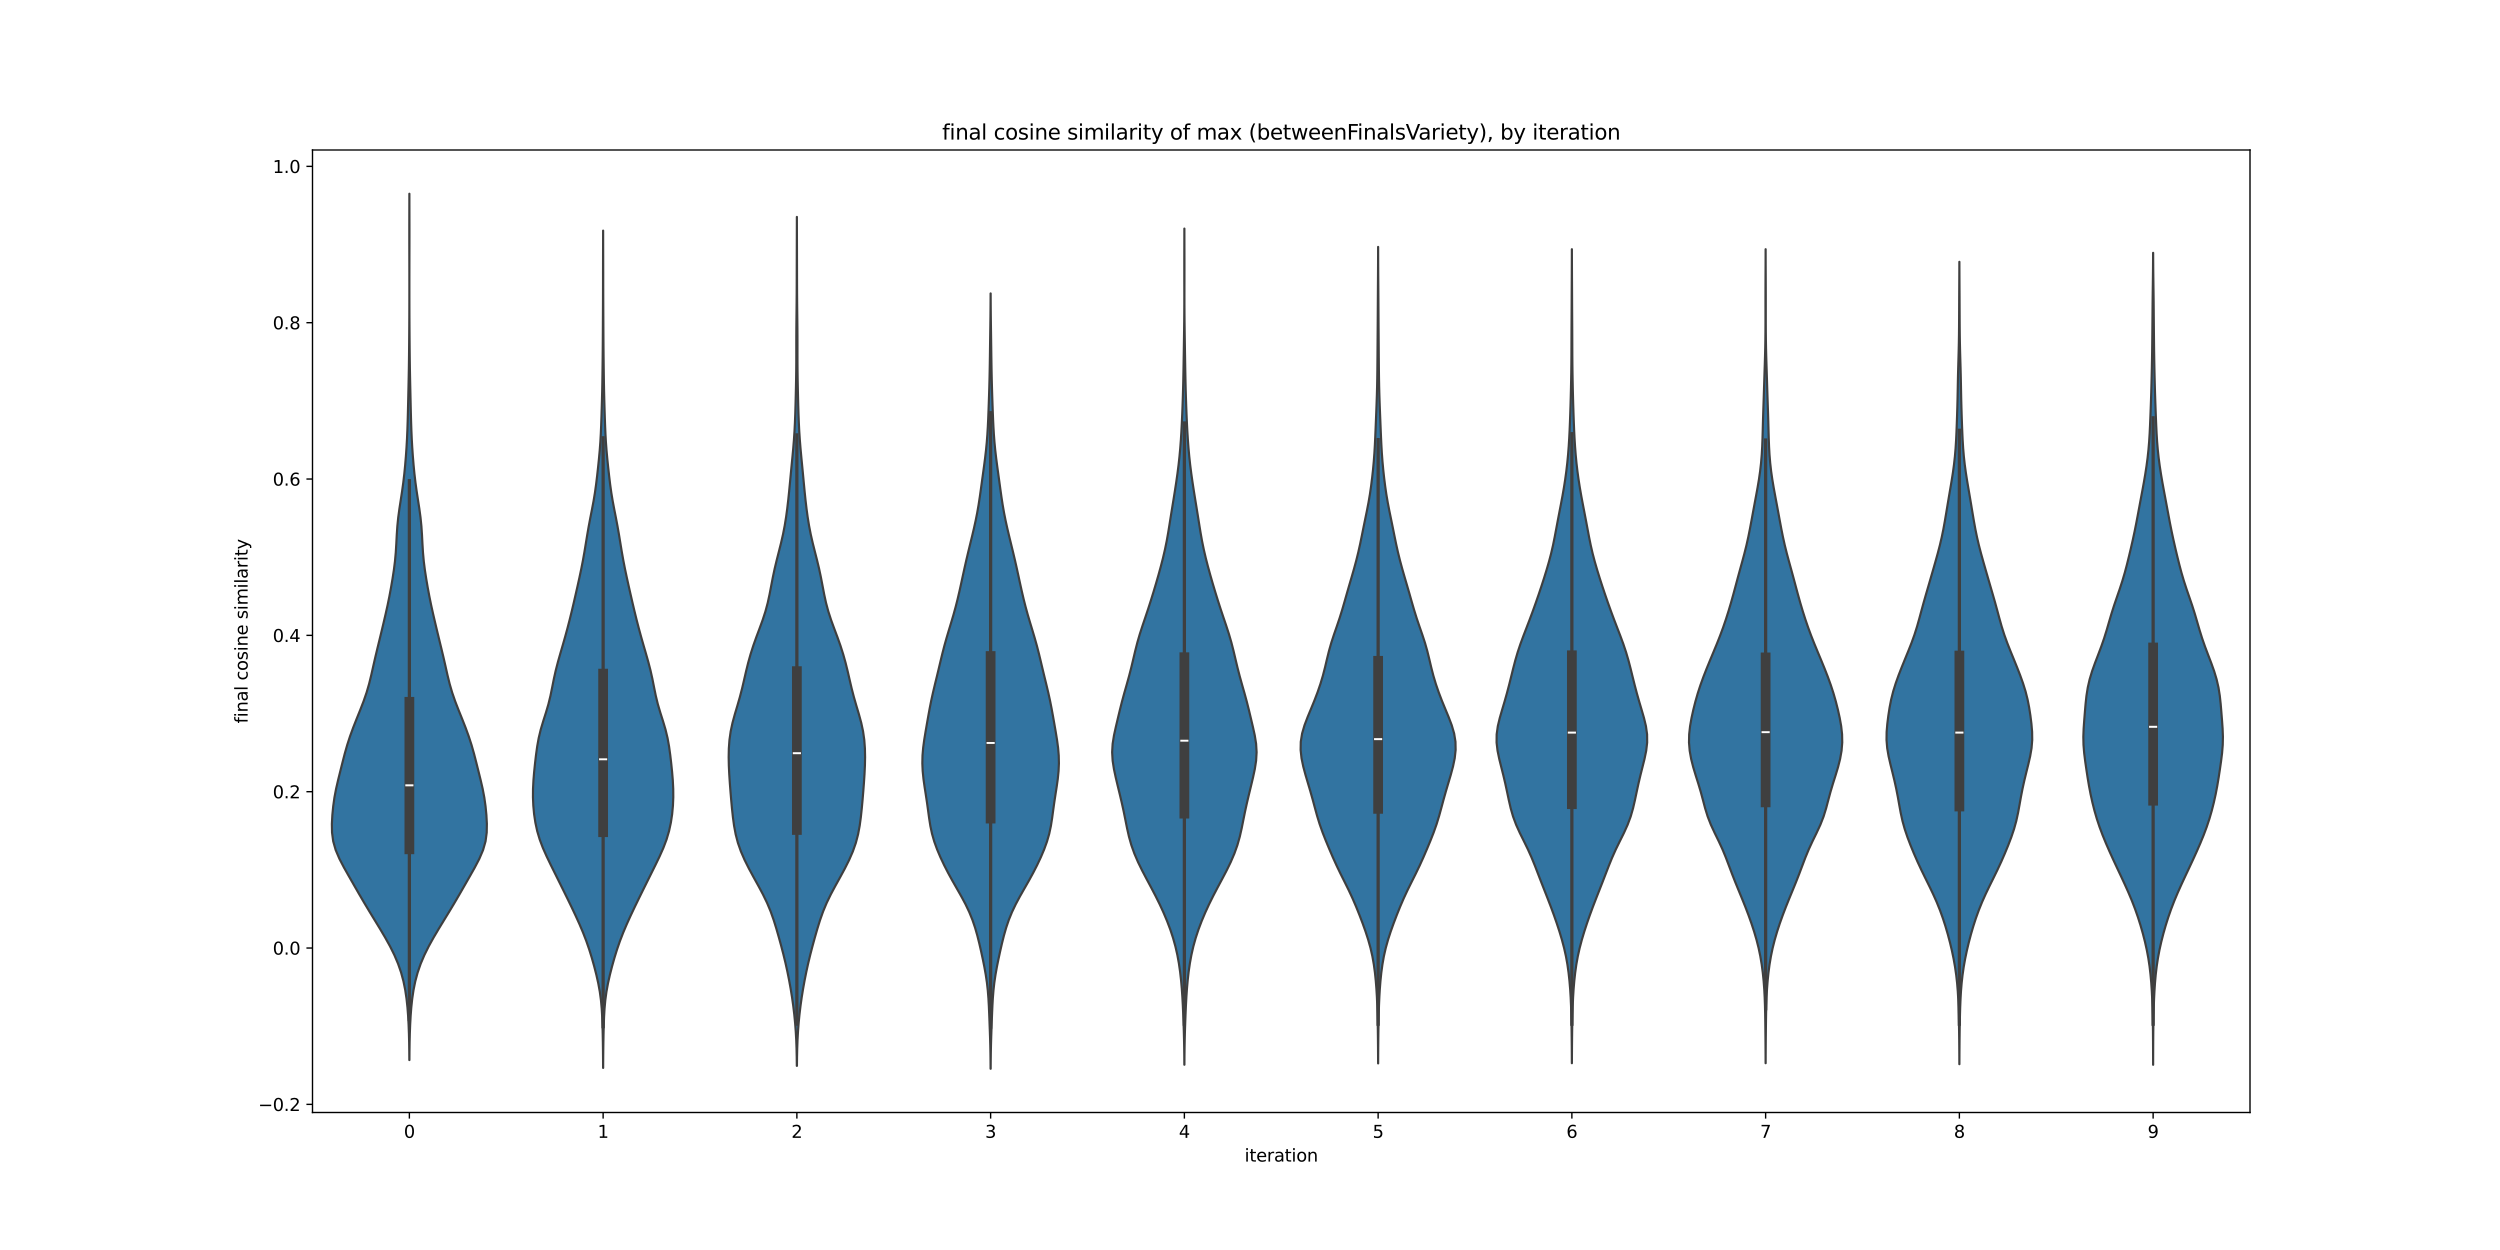 <?xml version="1.0" encoding="utf-8" standalone="no"?>
<!DOCTYPE svg PUBLIC "-//W3C//DTD SVG 1.1//EN"
  "http://www.w3.org/Graphics/SVG/1.1/DTD/svg11.dtd">
<svg xmlns:xlink="http://www.w3.org/1999/xlink" width="1440pt" height="720pt" viewBox="0 0 1440 720" xmlns="http://www.w3.org/2000/svg" version="1.1">
 <defs>
  <style type="text/css">*{stroke-linejoin: round; stroke-linecap: butt}</style>
 </defs>
 <g id="figure_1">
  <g id="patch_1">
   <path d="M 0 720 
L 1440 720 
L 1440 0 
L 0 0 
z
" style="fill: #ffffff"/>
  </g>
  <g id="axes_1">
   <g id="patch_2">
    <path d="M 180 640.8 
L 1296 640.8 
L 1296 86.4 
L 180 86.4 
z
" style="fill: #ffffff"/>
   </g>
   <g id="PolyCollection_1">
    <defs>
     <path id="mf4397a62c8" d="M 235.824 -109.41 
L 235.776 -109.41 
L 235.739 -114.451 
L 235.667 -119.491 
L 235.544 -124.531 
L 235.357 -129.571 
L 235.086 -134.612 
L 234.703 -139.652 
L 234.164 -144.692 
L 233.414 -149.733 
L 232.393 -154.773 
L 231.037 -159.813 
L 229.296 -164.854 
L 227.154 -169.894 
L 224.648 -174.934 
L 221.853 -179.974 
L 218.869 -185.015 
L 215.794 -190.055 
L 212.716 -195.095 
L 209.696 -200.136 
L 206.753 -205.176 
L 203.859 -210.216 
L 200.975 -215.257 
L 198.131 -220.297 
L 195.5 -225.337 
L 193.355 -230.377 
L 191.926 -235.418 
L 191.25 -240.458 
L 191.162 -245.498 
L 191.433 -250.539 
L 191.924 -255.579 
L 192.633 -260.619 
L 193.591 -265.66 
L 194.751 -270.7 
L 195.999 -275.74 
L 197.257 -280.78 
L 198.554 -285.821 
L 199.984 -290.861 
L 201.617 -295.901 
L 203.453 -300.942 
L 205.437 -305.982 
L 207.469 -311.022 
L 209.416 -316.063 
L 211.153 -321.103 
L 212.617 -326.143 
L 213.853 -331.183 
L 214.985 -336.224 
L 216.133 -341.264 
L 217.335 -346.304 
L 218.562 -351.345 
L 219.779 -356.385 
L 220.979 -361.425 
L 222.154 -366.466 
L 223.272 -371.506 
L 224.299 -376.546 
L 225.234 -381.586 
L 226.093 -386.627 
L 226.866 -391.667 
L 227.504 -396.707 
L 227.963 -401.748 
L 228.27 -406.788 
L 228.528 -411.828 
L 228.868 -416.869 
L 229.377 -421.909 
L 230.056 -426.949 
L 230.831 -431.989 
L 231.603 -437.03 
L 232.295 -442.07 
L 232.883 -447.11 
L 233.377 -452.151 
L 233.796 -457.191 
L 234.147 -462.231 
L 234.432 -467.272 
L 234.653 -472.312 
L 234.82 -477.352 
L 234.953 -482.392 
L 235.07 -487.433 
L 235.185 -492.473 
L 235.299 -497.513 
L 235.406 -502.554 
L 235.498 -507.594 
L 235.57 -512.634 
L 235.626 -517.675 
L 235.672 -522.715 
L 235.711 -527.755 
L 235.743 -532.795 
L 235.768 -537.836 
L 235.785 -542.876 
L 235.793 -547.916 
L 235.797 -552.957 
L 235.796 -557.997 
L 235.792 -563.037 
L 235.784 -568.078 
L 235.772 -573.118 
L 235.761 -578.158 
L 235.754 -583.198 
L 235.756 -588.239 
L 235.764 -593.279 
L 235.776 -598.319 
L 235.787 -603.36 
L 235.794 -608.4 
L 235.806 -608.4 
L 235.806 -608.4 
L 235.813 -603.36 
L 235.824 -598.319 
L 235.836 -593.279 
L 235.844 -588.239 
L 235.846 -583.198 
L 235.839 -578.158 
L 235.828 -573.118 
L 235.816 -568.078 
L 235.808 -563.037 
L 235.804 -557.997 
L 235.803 -552.957 
L 235.807 -547.916 
L 235.815 -542.876 
L 235.832 -537.836 
L 235.857 -532.795 
L 235.889 -527.755 
L 235.928 -522.715 
L 235.974 -517.675 
L 236.03 -512.634 
L 236.102 -507.594 
L 236.194 -502.554 
L 236.301 -497.513 
L 236.415 -492.473 
L 236.53 -487.433 
L 236.647 -482.392 
L 236.78 -477.352 
L 236.947 -472.312 
L 237.168 -467.272 
L 237.453 -462.231 
L 237.804 -457.191 
L 238.223 -452.151 
L 238.717 -447.11 
L 239.305 -442.07 
L 239.997 -437.03 
L 240.769 -431.989 
L 241.544 -426.949 
L 242.223 -421.909 
L 242.732 -416.869 
L 243.072 -411.828 
L 243.33 -406.788 
L 243.637 -401.748 
L 244.096 -396.707 
L 244.734 -391.667 
L 245.507 -386.627 
L 246.366 -381.586 
L 247.301 -376.546 
L 248.328 -371.506 
L 249.446 -366.466 
L 250.621 -361.425 
L 251.821 -356.385 
L 253.038 -351.345 
L 254.265 -346.304 
L 255.467 -341.264 
L 256.615 -336.224 
L 257.747 -331.183 
L 258.983 -326.143 
L 260.447 -321.103 
L 262.184 -316.063 
L 264.131 -311.022 
L 266.163 -305.982 
L 268.147 -300.942 
L 269.983 -295.901 
L 271.616 -290.861 
L 273.046 -285.821 
L 274.343 -280.78 
L 275.601 -275.74 
L 276.849 -270.7 
L 278.009 -265.66 
L 278.967 -260.619 
L 279.676 -255.579 
L 280.167 -250.539 
L 280.438 -245.498 
L 280.35 -240.458 
L 279.674 -235.418 
L 278.245 -230.377 
L 276.1 -225.337 
L 273.469 -220.297 
L 270.625 -215.257 
L 267.741 -210.216 
L 264.847 -205.176 
L 261.904 -200.136 
L 258.884 -195.095 
L 255.806 -190.055 
L 252.731 -185.015 
L 249.747 -179.974 
L 246.952 -174.934 
L 244.446 -169.894 
L 242.304 -164.854 
L 240.563 -159.813 
L 239.207 -154.773 
L 238.186 -149.733 
L 237.436 -144.692 
L 236.897 -139.652 
L 236.514 -134.612 
L 236.243 -129.571 
L 236.056 -124.531 
L 235.933 -119.491 
L 235.861 -114.451 
L 235.824 -109.41 
z
" style="stroke: #3f3f3f; stroke-width: 1.25"/>
    </defs>
    <g clip-path="url(#p8a6cf752e1)">
     <use xlink:href="#mf4397a62c8" x="0" y="720" style="fill: #3274a1; stroke: #3f3f3f; stroke-width: 1.25"/>
    </g>
   </g>
   <g id="PolyCollection_2">
    <defs>
     <path id="ma41a627349" d="M 347.418 -104.888 
L 347.382 -104.888 
L 347.359 -109.759 
L 347.317 -114.631 
L 347.252 -119.502 
L 347.162 -124.373 
L 347.041 -129.245 
L 346.866 -134.116 
L 346.59 -138.988 
L 346.149 -143.859 
L 345.49 -148.73 
L 344.599 -153.602 
L 343.507 -158.473 
L 342.265 -163.345 
L 340.897 -168.216 
L 339.39 -173.087 
L 337.706 -177.959 
L 335.823 -182.83 
L 333.758 -187.702 
L 331.552 -192.573 
L 329.25 -197.444 
L 326.885 -202.316 
L 324.487 -207.187 
L 322.074 -212.059 
L 319.653 -216.93 
L 317.237 -221.801 
L 314.886 -226.673 
L 312.721 -231.544 
L 310.877 -236.416 
L 309.432 -241.287 
L 308.375 -246.158 
L 307.645 -251.03 
L 307.19 -255.901 
L 306.985 -260.773 
L 307.019 -265.644 
L 307.265 -270.515 
L 307.669 -275.387 
L 308.172 -280.258 
L 308.741 -285.13 
L 309.412 -290.001 
L 310.286 -294.872 
L 311.454 -299.744 
L 312.897 -304.615 
L 314.445 -309.487 
L 315.877 -314.358 
L 317.065 -319.23 
L 318.058 -324.101 
L 319.022 -328.972 
L 320.111 -333.844 
L 321.371 -338.715 
L 322.75 -343.587 
L 324.166 -348.458 
L 325.552 -353.329 
L 326.878 -358.201 
L 328.137 -363.072 
L 329.332 -367.944 
L 330.481 -372.815 
L 331.601 -377.686 
L 332.702 -382.558 
L 333.779 -387.429 
L 334.808 -392.301 
L 335.76 -397.172 
L 336.625 -402.043 
L 337.428 -406.915 
L 338.224 -411.786 
L 339.07 -416.658 
L 339.989 -421.529 
L 340.947 -426.4 
L 341.867 -431.272 
L 342.676 -436.143 
L 343.357 -441.015 
L 343.944 -445.886 
L 344.482 -450.757 
L 344.986 -455.629 
L 345.433 -460.5 
L 345.795 -465.372 
L 346.069 -470.243 
L 346.274 -475.114 
L 346.443 -479.986 
L 346.595 -484.857 
L 346.733 -489.729 
L 346.85 -494.6 
L 346.943 -499.471 
L 347.016 -504.343 
L 347.079 -509.214 
L 347.134 -514.086 
L 347.18 -518.957 
L 347.214 -523.828 
L 347.24 -528.7 
L 347.263 -533.571 
L 347.285 -538.443 
L 347.307 -543.314 
L 347.325 -548.185 
L 347.337 -553.057 
L 347.343 -557.928 
L 347.347 -562.8 
L 347.355 -567.671 
L 347.365 -572.542 
L 347.377 -577.414 
L 347.387 -582.285 
L 347.394 -587.157 
L 347.406 -587.157 
L 347.406 -587.157 
L 347.413 -582.285 
L 347.423 -577.414 
L 347.435 -572.542 
L 347.445 -567.671 
L 347.453 -562.8 
L 347.457 -557.928 
L 347.463 -553.057 
L 347.475 -548.185 
L 347.493 -543.314 
L 347.515 -538.443 
L 347.537 -533.571 
L 347.56 -528.7 
L 347.586 -523.828 
L 347.62 -518.957 
L 347.666 -514.086 
L 347.721 -509.214 
L 347.784 -504.343 
L 347.857 -499.471 
L 347.95 -494.6 
L 348.067 -489.729 
L 348.205 -484.857 
L 348.357 -479.986 
L 348.526 -475.114 
L 348.731 -470.243 
L 349.005 -465.372 
L 349.367 -460.5 
L 349.814 -455.629 
L 350.318 -450.757 
L 350.856 -445.886 
L 351.443 -441.015 
L 352.124 -436.143 
L 352.933 -431.272 
L 353.853 -426.4 
L 354.811 -421.529 
L 355.73 -416.658 
L 356.576 -411.786 
L 357.372 -406.915 
L 358.175 -402.043 
L 359.04 -397.172 
L 359.992 -392.301 
L 361.021 -387.429 
L 362.098 -382.558 
L 363.199 -377.686 
L 364.319 -372.815 
L 365.468 -367.944 
L 366.663 -363.072 
L 367.922 -358.201 
L 369.248 -353.329 
L 370.634 -348.458 
L 372.05 -343.587 
L 373.429 -338.715 
L 374.689 -333.844 
L 375.778 -328.972 
L 376.742 -324.101 
L 377.735 -319.23 
L 378.923 -314.358 
L 380.355 -309.487 
L 381.903 -304.615 
L 383.346 -299.744 
L 384.514 -294.872 
L 385.388 -290.001 
L 386.059 -285.13 
L 386.628 -280.258 
L 387.131 -275.387 
L 387.535 -270.515 
L 387.781 -265.644 
L 387.815 -260.773 
L 387.61 -255.901 
L 387.155 -251.03 
L 386.425 -246.158 
L 385.368 -241.287 
L 383.923 -236.416 
L 382.079 -231.544 
L 379.914 -226.673 
L 377.563 -221.801 
L 375.147 -216.93 
L 372.726 -212.059 
L 370.313 -207.187 
L 367.915 -202.316 
L 365.55 -197.444 
L 363.248 -192.573 
L 361.042 -187.702 
L 358.977 -182.83 
L 357.094 -177.959 
L 355.41 -173.087 
L 353.903 -168.216 
L 352.535 -163.345 
L 351.293 -158.473 
L 350.201 -153.602 
L 349.31 -148.73 
L 348.651 -143.859 
L 348.21 -138.988 
L 347.934 -134.116 
L 347.759 -129.245 
L 347.638 -124.373 
L 347.548 -119.502 
L 347.483 -114.631 
L 347.441 -109.759 
L 347.418 -104.888 
z
" style="stroke: #3f3f3f; stroke-width: 1.25"/>
    </defs>
    <g clip-path="url(#p8a6cf752e1)">
     <use xlink:href="#ma41a627349" x="0" y="720" style="fill: #3274a1; stroke: #3f3f3f; stroke-width: 1.25"/>
    </g>
   </g>
   <g id="PolyCollection_3">
    <defs>
     <path id="maa5ff72878" d="M 459.034 -106.072 
L 458.966 -106.072 
L 458.915 -111.012 
L 458.811 -115.951 
L 458.631 -120.89 
L 458.356 -125.829 
L 457.977 -130.768 
L 457.493 -135.708 
L 456.904 -140.647 
L 456.209 -145.586 
L 455.41 -150.525 
L 454.514 -155.464 
L 453.522 -160.403 
L 452.431 -165.343 
L 451.236 -170.282 
L 449.95 -175.221 
L 448.595 -180.16 
L 447.176 -185.099 
L 445.644 -190.038 
L 443.896 -194.978 
L 441.833 -199.917 
L 439.438 -204.856 
L 436.798 -209.795 
L 434.061 -214.734 
L 431.385 -219.673 
L 428.912 -224.613 
L 426.765 -229.552 
L 425.036 -234.491 
L 423.745 -239.43 
L 422.823 -244.369 
L 422.152 -249.308 
L 421.622 -254.248 
L 421.166 -259.187 
L 420.753 -264.126 
L 420.374 -269.065 
L 420.047 -274.004 
L 419.809 -278.943 
L 419.71 -283.883 
L 419.807 -288.822 
L 420.168 -293.761 
L 420.866 -298.7 
L 421.921 -303.639 
L 423.262 -308.578 
L 424.73 -313.518 
L 426.151 -318.457 
L 427.43 -323.396 
L 428.587 -328.335 
L 429.72 -333.274 
L 430.94 -338.213 
L 432.321 -343.153 
L 433.895 -348.092 
L 435.646 -353.031 
L 437.494 -357.97 
L 439.294 -362.909 
L 440.895 -367.848 
L 442.216 -372.788 
L 443.289 -377.727 
L 444.231 -382.666 
L 445.18 -387.605 
L 446.233 -392.544 
L 447.414 -397.483 
L 448.672 -402.423 
L 449.91 -407.362 
L 451.034 -412.301 
L 451.991 -417.24 
L 452.787 -422.179 
L 453.456 -427.119 
L 454.034 -432.058 
L 454.546 -436.997 
L 455.02 -441.936 
L 455.486 -446.875 
L 455.961 -451.814 
L 456.441 -456.754 
L 456.898 -461.693 
L 457.3 -466.632 
L 457.626 -471.571 
L 457.876 -476.51 
L 458.064 -481.449 
L 458.213 -486.389 
L 458.34 -491.328 
L 458.452 -496.267 
L 458.547 -501.206 
L 458.617 -506.145 
L 458.655 -511.084 
L 458.664 -516.024 
L 458.663 -520.963 
L 458.67 -525.902 
L 458.699 -530.841 
L 458.746 -535.78 
L 458.8 -540.719 
L 458.848 -545.659 
L 458.883 -550.598 
L 458.904 -555.537 
L 458.917 -560.476 
L 458.926 -565.415 
L 458.936 -570.354 
L 458.948 -575.294 
L 458.962 -580.233 
L 458.976 -585.172 
L 458.987 -590.111 
L 458.994 -595.05 
L 459.006 -595.05 
L 459.006 -595.05 
L 459.013 -590.111 
L 459.024 -585.172 
L 459.038 -580.233 
L 459.052 -575.294 
L 459.064 -570.354 
L 459.074 -565.415 
L 459.083 -560.476 
L 459.096 -555.537 
L 459.117 -550.598 
L 459.152 -545.659 
L 459.2 -540.719 
L 459.254 -535.78 
L 459.301 -530.841 
L 459.33 -525.902 
L 459.337 -520.963 
L 459.336 -516.024 
L 459.345 -511.084 
L 459.383 -506.145 
L 459.453 -501.206 
L 459.548 -496.267 
L 459.66 -491.328 
L 459.787 -486.389 
L 459.936 -481.449 
L 460.124 -476.51 
L 460.374 -471.571 
L 460.7 -466.632 
L 461.102 -461.693 
L 461.559 -456.754 
L 462.039 -451.814 
L 462.514 -446.875 
L 462.98 -441.936 
L 463.454 -436.997 
L 463.966 -432.058 
L 464.544 -427.119 
L 465.213 -422.179 
L 466.009 -417.24 
L 466.966 -412.301 
L 468.09 -407.362 
L 469.328 -402.423 
L 470.586 -397.483 
L 471.767 -392.544 
L 472.82 -387.605 
L 473.769 -382.666 
L 474.711 -377.727 
L 475.784 -372.788 
L 477.105 -367.848 
L 478.706 -362.909 
L 480.506 -357.97 
L 482.354 -353.031 
L 484.105 -348.092 
L 485.679 -343.153 
L 487.06 -338.213 
L 488.28 -333.274 
L 489.413 -328.335 
L 490.57 -323.396 
L 491.849 -318.457 
L 493.27 -313.518 
L 494.738 -308.578 
L 496.079 -303.639 
L 497.134 -298.7 
L 497.832 -293.761 
L 498.193 -288.822 
L 498.29 -283.883 
L 498.191 -278.943 
L 497.953 -274.004 
L 497.626 -269.065 
L 497.247 -264.126 
L 496.834 -259.187 
L 496.378 -254.248 
L 495.848 -249.308 
L 495.177 -244.369 
L 494.255 -239.43 
L 492.964 -234.491 
L 491.235 -229.552 
L 489.088 -224.613 
L 486.615 -219.673 
L 483.939 -214.734 
L 481.202 -209.795 
L 478.562 -204.856 
L 476.167 -199.917 
L 474.104 -194.978 
L 472.356 -190.038 
L 470.824 -185.099 
L 469.405 -180.16 
L 468.05 -175.221 
L 466.764 -170.282 
L 465.569 -165.343 
L 464.478 -160.403 
L 463.486 -155.464 
L 462.59 -150.525 
L 461.791 -145.586 
L 461.096 -140.647 
L 460.507 -135.708 
L 460.023 -130.768 
L 459.644 -125.829 
L 459.369 -120.89 
L 459.189 -115.951 
L 459.085 -111.012 
L 459.034 -106.072 
z
" style="stroke: #3f3f3f; stroke-width: 1.25"/>
    </defs>
    <g clip-path="url(#p8a6cf752e1)">
     <use xlink:href="#maa5ff72878" x="0" y="720" style="fill: #3274a1; stroke: #3f3f3f; stroke-width: 1.25"/>
    </g>
   </g>
   <g id="PolyCollection_4">
    <defs>
     <path id="m7b44e79a40" d="M 570.624 -104.4 
L 570.576 -104.4 
L 570.545 -108.911 
L 570.488 -113.422 
L 570.397 -117.933 
L 570.271 -122.444 
L 570.118 -126.954 
L 569.952 -131.465 
L 569.777 -135.976 
L 569.581 -140.487 
L 569.327 -144.998 
L 568.967 -149.509 
L 568.462 -154.02 
L 567.797 -158.531 
L 566.991 -163.042 
L 566.083 -167.552 
L 565.107 -172.063 
L 564.072 -176.574 
L 562.945 -181.085 
L 561.658 -185.596 
L 560.131 -190.107 
L 558.298 -194.618 
L 556.146 -199.129 
L 553.731 -203.64 
L 551.17 -208.15 
L 548.598 -212.661 
L 546.125 -217.172 
L 543.812 -221.683 
L 541.685 -226.194 
L 539.777 -230.705 
L 538.147 -235.216 
L 536.85 -239.727 
L 535.888 -244.237 
L 535.173 -248.748 
L 534.565 -253.259 
L 533.941 -257.77 
L 533.256 -262.281 
L 532.552 -266.792 
L 531.922 -271.303 
L 531.468 -275.814 
L 531.27 -280.325 
L 531.367 -284.835 
L 531.749 -289.346 
L 532.354 -293.857 
L 533.088 -298.368 
L 533.869 -302.879 
L 534.662 -307.39 
L 535.484 -311.901 
L 536.377 -316.412 
L 537.367 -320.923 
L 538.437 -325.433 
L 539.538 -329.944 
L 540.625 -334.455 
L 541.694 -338.966 
L 542.783 -343.477 
L 543.945 -347.988 
L 545.206 -352.499 
L 546.548 -357.01 
L 547.916 -361.521 
L 549.243 -366.031 
L 550.483 -370.542 
L 551.621 -375.053 
L 552.673 -379.564 
L 553.669 -384.075 
L 554.643 -388.586 
L 555.63 -393.097 
L 556.653 -397.608 
L 557.721 -402.119 
L 558.819 -406.629 
L 559.919 -411.14 
L 560.985 -415.651 
L 561.981 -420.162 
L 562.877 -424.673 
L 563.663 -429.184 
L 564.354 -433.695 
L 564.988 -438.206 
L 565.605 -442.716 
L 566.224 -447.227 
L 566.839 -451.738 
L 567.423 -456.249 
L 567.944 -460.76 
L 568.381 -465.271 
L 568.726 -469.782 
L 568.992 -474.293 
L 569.203 -478.804 
L 569.381 -483.314 
L 569.543 -487.825 
L 569.694 -492.336 
L 569.83 -496.847 
L 569.948 -501.358 
L 570.046 -505.869 
L 570.125 -510.38 
L 570.192 -514.891 
L 570.252 -519.402 
L 570.311 -523.912 
L 570.373 -528.423 
L 570.435 -532.934 
L 570.491 -537.445 
L 570.535 -541.956 
L 570.566 -546.467 
L 570.584 -550.978 
L 570.616 -550.978 
L 570.616 -550.978 
L 570.634 -546.467 
L 570.665 -541.956 
L 570.709 -537.445 
L 570.765 -532.934 
L 570.827 -528.423 
L 570.889 -523.912 
L 570.948 -519.402 
L 571.008 -514.891 
L 571.075 -510.38 
L 571.154 -505.869 
L 571.252 -501.358 
L 571.37 -496.847 
L 571.506 -492.336 
L 571.657 -487.825 
L 571.819 -483.314 
L 571.997 -478.804 
L 572.208 -474.293 
L 572.474 -469.782 
L 572.819 -465.271 
L 573.256 -460.76 
L 573.777 -456.249 
L 574.361 -451.738 
L 574.976 -447.227 
L 575.595 -442.716 
L 576.212 -438.206 
L 576.846 -433.695 
L 577.537 -429.184 
L 578.323 -424.673 
L 579.219 -420.162 
L 580.215 -415.651 
L 581.281 -411.14 
L 582.381 -406.629 
L 583.479 -402.119 
L 584.547 -397.608 
L 585.57 -393.097 
L 586.557 -388.586 
L 587.531 -384.075 
L 588.527 -379.564 
L 589.579 -375.053 
L 590.717 -370.542 
L 591.957 -366.031 
L 593.284 -361.521 
L 594.652 -357.01 
L 595.994 -352.499 
L 597.255 -347.988 
L 598.417 -343.477 
L 599.506 -338.966 
L 600.575 -334.455 
L 601.662 -329.944 
L 602.763 -325.433 
L 603.833 -320.923 
L 604.823 -316.412 
L 605.716 -311.901 
L 606.538 -307.39 
L 607.331 -302.879 
L 608.112 -298.368 
L 608.846 -293.857 
L 609.451 -289.346 
L 609.833 -284.835 
L 609.93 -280.325 
L 609.732 -275.814 
L 609.278 -271.303 
L 608.648 -266.792 
L 607.944 -262.281 
L 607.259 -257.77 
L 606.635 -253.259 
L 606.027 -248.748 
L 605.312 -244.237 
L 604.35 -239.727 
L 603.053 -235.216 
L 601.423 -230.705 
L 599.515 -226.194 
L 597.388 -221.683 
L 595.075 -217.172 
L 592.602 -212.661 
L 590.03 -208.15 
L 587.469 -203.64 
L 585.054 -199.129 
L 582.902 -194.618 
L 581.069 -190.107 
L 579.542 -185.596 
L 578.255 -181.085 
L 577.128 -176.574 
L 576.093 -172.063 
L 575.117 -167.552 
L 574.209 -163.042 
L 573.403 -158.531 
L 572.738 -154.02 
L 572.233 -149.509 
L 571.873 -144.998 
L 571.619 -140.487 
L 571.423 -135.976 
L 571.248 -131.465 
L 571.082 -126.954 
L 570.929 -122.444 
L 570.803 -117.933 
L 570.712 -113.422 
L 570.655 -108.911 
L 570.624 -104.4 
z
" style="stroke: #3f3f3f; stroke-width: 1.25"/>
    </defs>
    <g clip-path="url(#p8a6cf752e1)">
     <use xlink:href="#m7b44e79a40" x="0" y="720" style="fill: #3274a1; stroke: #3f3f3f; stroke-width: 1.25"/>
    </g>
   </g>
   <g id="PolyCollection_5">
    <defs>
     <path id="ma9be39ba3a" d="M 682.222 -106.724 
L 682.178 -106.724 
L 682.148 -111.588 
L 682.091 -116.453 
L 682 -121.318 
L 681.873 -126.182 
L 681.715 -131.047 
L 681.528 -135.912 
L 681.311 -140.776 
L 681.047 -145.641 
L 680.715 -150.506 
L 680.288 -155.37 
L 679.739 -160.235 
L 679.037 -165.1 
L 678.148 -169.965 
L 677.04 -174.829 
L 675.689 -179.694 
L 674.088 -184.559 
L 672.25 -189.423 
L 670.2 -194.288 
L 667.96 -199.153 
L 665.55 -204.017 
L 663.006 -208.882 
L 660.403 -213.747 
L 657.851 -218.611 
L 655.476 -223.476 
L 653.39 -228.341 
L 651.659 -233.205 
L 650.284 -238.07 
L 649.181 -242.935 
L 648.209 -247.799 
L 647.226 -252.664 
L 646.158 -257.529 
L 645.01 -262.393 
L 643.827 -267.258 
L 642.669 -272.123 
L 641.633 -276.987 
L 640.879 -281.852 
L 640.595 -286.717 
L 640.881 -291.582 
L 641.66 -296.446 
L 642.725 -301.311 
L 643.874 -306.176 
L 645.039 -311.04 
L 646.263 -315.905 
L 647.587 -320.77 
L 648.972 -325.634 
L 650.326 -330.499 
L 651.579 -335.364 
L 652.739 -340.228 
L 653.885 -345.093 
L 655.13 -349.958 
L 656.545 -354.822 
L 658.118 -359.687 
L 659.764 -364.552 
L 661.388 -369.416 
L 662.948 -374.281 
L 664.449 -379.146 
L 665.9 -384.01 
L 667.3 -388.875 
L 668.635 -393.74 
L 669.883 -398.605 
L 671.017 -403.469 
L 672.011 -408.334 
L 672.876 -413.199 
L 673.663 -418.063 
L 674.433 -422.928 
L 675.216 -427.793 
L 676.008 -432.657 
L 676.788 -437.522 
L 677.532 -442.387 
L 678.223 -447.251 
L 678.842 -452.116 
L 679.376 -456.981 
L 679.822 -461.845 
L 680.189 -466.71 
L 680.49 -471.575 
L 680.741 -476.439 
L 680.956 -481.304 
L 681.145 -486.169 
L 681.31 -491.033 
L 681.45 -495.898 
L 681.566 -500.763 
L 681.663 -505.627 
L 681.747 -510.492 
L 681.827 -515.357 
L 681.903 -520.222 
L 681.976 -525.086 
L 682.044 -529.951 
L 682.101 -534.816 
L 682.141 -539.68 
L 682.164 -544.545 
L 682.17 -549.41 
L 682.166 -554.274 
L 682.158 -559.139 
L 682.154 -564.004 
L 682.156 -568.868 
L 682.165 -573.733 
L 682.177 -578.598 
L 682.187 -583.462 
L 682.194 -588.327 
L 682.206 -588.327 
L 682.206 -588.327 
L 682.213 -583.462 
L 682.223 -578.598 
L 682.235 -573.733 
L 682.244 -568.868 
L 682.246 -564.004 
L 682.242 -559.139 
L 682.234 -554.274 
L 682.23 -549.41 
L 682.236 -544.545 
L 682.259 -539.68 
L 682.299 -534.816 
L 682.356 -529.951 
L 682.424 -525.086 
L 682.497 -520.222 
L 682.573 -515.357 
L 682.653 -510.492 
L 682.737 -505.627 
L 682.834 -500.763 
L 682.95 -495.898 
L 683.09 -491.033 
L 683.255 -486.169 
L 683.444 -481.304 
L 683.659 -476.439 
L 683.91 -471.575 
L 684.211 -466.71 
L 684.578 -461.845 
L 685.024 -456.981 
L 685.558 -452.116 
L 686.177 -447.251 
L 686.868 -442.387 
L 687.612 -437.522 
L 688.392 -432.657 
L 689.184 -427.793 
L 689.967 -422.928 
L 690.737 -418.063 
L 691.524 -413.199 
L 692.389 -408.334 
L 693.383 -403.469 
L 694.517 -398.605 
L 695.765 -393.74 
L 697.1 -388.875 
L 698.5 -384.01 
L 699.951 -379.146 
L 701.452 -374.281 
L 703.012 -369.416 
L 704.636 -364.552 
L 706.282 -359.687 
L 707.855 -354.822 
L 709.27 -349.958 
L 710.515 -345.093 
L 711.661 -340.228 
L 712.821 -335.364 
L 714.074 -330.499 
L 715.428 -325.634 
L 716.813 -320.77 
L 718.137 -315.905 
L 719.361 -311.04 
L 720.526 -306.176 
L 721.675 -301.311 
L 722.74 -296.446 
L 723.519 -291.582 
L 723.805 -286.717 
L 723.521 -281.852 
L 722.767 -276.987 
L 721.731 -272.123 
L 720.573 -267.258 
L 719.39 -262.393 
L 718.242 -257.529 
L 717.174 -252.664 
L 716.191 -247.799 
L 715.219 -242.935 
L 714.116 -238.07 
L 712.741 -233.205 
L 711.01 -228.341 
L 708.924 -223.476 
L 706.549 -218.611 
L 703.997 -213.747 
L 701.394 -208.882 
L 698.85 -204.017 
L 696.44 -199.153 
L 694.2 -194.288 
L 692.15 -189.423 
L 690.312 -184.559 
L 688.711 -179.694 
L 687.36 -174.829 
L 686.252 -169.965 
L 685.363 -165.1 
L 684.661 -160.235 
L 684.112 -155.37 
L 683.685 -150.506 
L 683.353 -145.641 
L 683.089 -140.776 
L 682.872 -135.912 
L 682.685 -131.047 
L 682.527 -126.182 
L 682.4 -121.318 
L 682.309 -116.453 
L 682.252 -111.588 
L 682.222 -106.724 
z
" style="stroke: #3f3f3f; stroke-width: 1.25"/>
    </defs>
    <g clip-path="url(#p8a6cf752e1)">
     <use xlink:href="#ma9be39ba3a" x="0" y="720" style="fill: #3274a1; stroke: #3f3f3f; stroke-width: 1.25"/>
    </g>
   </g>
   <g id="PolyCollection_6">
    <defs>
     <path id="m45d21dc8f1" d="M 793.814 -107.479 
L 793.786 -107.479 
L 793.769 -112.229 
L 793.739 -116.98 
L 793.695 -121.73 
L 793.635 -126.481 
L 793.558 -131.231 
L 793.454 -135.982 
L 793.308 -140.732 
L 793.104 -145.482 
L 792.825 -150.233 
L 792.454 -154.983 
L 791.965 -159.734 
L 791.321 -164.484 
L 790.478 -169.235 
L 789.398 -173.985 
L 788.074 -178.736 
L 786.534 -183.486 
L 784.835 -188.236 
L 783.027 -192.987 
L 781.119 -197.737 
L 779.074 -202.488 
L 776.859 -207.238 
L 774.509 -211.989 
L 772.132 -216.739 
L 769.844 -221.49 
L 767.693 -226.24 
L 765.646 -230.991 
L 763.672 -235.741 
L 761.807 -240.491 
L 760.131 -245.242 
L 758.673 -249.992 
L 757.365 -254.743 
L 756.088 -259.493 
L 754.75 -264.244 
L 753.343 -268.994 
L 751.939 -273.745 
L 750.666 -278.495 
L 749.683 -283.246 
L 749.16 -287.996 
L 749.245 -292.746 
L 750.011 -297.497 
L 751.392 -302.247 
L 753.191 -306.998 
L 755.159 -311.748 
L 757.101 -316.499 
L 758.911 -321.249 
L 760.541 -326 
L 761.963 -330.75 
L 763.189 -335.501 
L 764.308 -340.251 
L 765.475 -345.001 
L 766.823 -349.752 
L 768.373 -354.502 
L 770.019 -359.253 
L 771.621 -364.003 
L 773.098 -368.754 
L 774.474 -373.504 
L 775.825 -378.255 
L 777.2 -383.005 
L 778.589 -387.756 
L 779.949 -392.506 
L 781.231 -397.256 
L 782.402 -402.007 
L 783.456 -406.757 
L 784.429 -411.508 
L 785.383 -416.258 
L 786.357 -421.009 
L 787.334 -425.759 
L 788.252 -430.51 
L 789.061 -435.26 
L 789.751 -440.01 
L 790.345 -444.761 
L 790.862 -449.511 
L 791.3 -454.262 
L 791.653 -459.012 
L 791.929 -463.763 
L 792.153 -468.513 
L 792.353 -473.264 
L 792.545 -478.014 
L 792.734 -482.765 
L 792.914 -487.515 
L 793.074 -492.265 
L 793.201 -497.016 
L 793.292 -501.766 
L 793.354 -506.517 
L 793.398 -511.267 
L 793.435 -516.018 
L 793.47 -520.768 
L 793.505 -525.519 
L 793.538 -530.269 
L 793.57 -535.02 
L 793.598 -539.77 
L 793.625 -544.52 
L 793.653 -549.271 
L 793.684 -554.021 
L 793.715 -558.772 
L 793.744 -563.522 
L 793.768 -568.273 
L 793.783 -573.023 
L 793.793 -577.774 
L 793.807 -577.774 
L 793.807 -577.774 
L 793.817 -573.023 
L 793.832 -568.273 
L 793.856 -563.522 
L 793.885 -558.772 
L 793.916 -554.021 
L 793.947 -549.271 
L 793.975 -544.52 
L 794.002 -539.77 
L 794.03 -535.02 
L 794.062 -530.269 
L 794.095 -525.519 
L 794.13 -520.768 
L 794.165 -516.018 
L 794.202 -511.267 
L 794.246 -506.517 
L 794.308 -501.766 
L 794.399 -497.016 
L 794.526 -492.265 
L 794.686 -487.515 
L 794.866 -482.765 
L 795.055 -478.014 
L 795.247 -473.264 
L 795.447 -468.513 
L 795.671 -463.763 
L 795.947 -459.012 
L 796.3 -454.262 
L 796.738 -449.511 
L 797.255 -444.761 
L 797.849 -440.01 
L 798.539 -435.26 
L 799.348 -430.51 
L 800.266 -425.759 
L 801.243 -421.009 
L 802.217 -416.258 
L 803.171 -411.508 
L 804.144 -406.757 
L 805.198 -402.007 
L 806.369 -397.256 
L 807.651 -392.506 
L 809.011 -387.756 
L 810.4 -383.005 
L 811.775 -378.255 
L 813.126 -373.504 
L 814.502 -368.754 
L 815.979 -364.003 
L 817.581 -359.253 
L 819.227 -354.502 
L 820.777 -349.752 
L 822.125 -345.001 
L 823.292 -340.251 
L 824.411 -335.501 
L 825.637 -330.75 
L 827.059 -326 
L 828.689 -321.249 
L 830.499 -316.499 
L 832.441 -311.748 
L 834.409 -306.998 
L 836.208 -302.247 
L 837.589 -297.497 
L 838.355 -292.746 
L 838.44 -287.996 
L 837.917 -283.246 
L 836.934 -278.495 
L 835.661 -273.745 
L 834.257 -268.994 
L 832.85 -264.244 
L 831.512 -259.493 
L 830.235 -254.743 
L 828.927 -249.992 
L 827.469 -245.242 
L 825.793 -240.491 
L 823.928 -235.741 
L 821.954 -230.991 
L 819.907 -226.24 
L 817.756 -221.49 
L 815.468 -216.739 
L 813.091 -211.989 
L 810.741 -207.238 
L 808.526 -202.488 
L 806.481 -197.737 
L 804.573 -192.987 
L 802.765 -188.236 
L 801.066 -183.486 
L 799.526 -178.736 
L 798.202 -173.985 
L 797.122 -169.235 
L 796.279 -164.484 
L 795.635 -159.734 
L 795.146 -154.983 
L 794.775 -150.233 
L 794.496 -145.482 
L 794.292 -140.732 
L 794.146 -135.982 
L 794.042 -131.231 
L 793.965 -126.481 
L 793.905 -121.73 
L 793.861 -116.98 
L 793.831 -112.229 
L 793.814 -107.479 
z
" style="stroke: #3f3f3f; stroke-width: 1.25"/>
    </defs>
    <g clip-path="url(#p8a6cf752e1)">
     <use xlink:href="#m45d21dc8f1" x="0" y="720" style="fill: #3274a1; stroke: #3f3f3f; stroke-width: 1.25"/>
    </g>
   </g>
   <g id="PolyCollection_7">
    <defs>
     <path id="mc251acb283" d="M 905.414 -107.595 
L 905.386 -107.595 
L 905.369 -112.331 
L 905.339 -117.067 
L 905.295 -121.802 
L 905.236 -126.538 
L 905.161 -131.274 
L 905.059 -136.01 
L 904.915 -140.746 
L 904.705 -145.482 
L 904.41 -150.217 
L 904.014 -154.953 
L 903.497 -159.689 
L 902.83 -164.425 
L 901.982 -169.161 
L 900.928 -173.897 
L 899.675 -178.633 
L 898.258 -183.368 
L 896.713 -188.104 
L 895.066 -192.84 
L 893.325 -197.576 
L 891.507 -202.312 
L 889.647 -207.048 
L 887.79 -211.783 
L 885.963 -216.519 
L 884.135 -221.255 
L 882.211 -225.991 
L 880.09 -230.727 
L 877.774 -235.463 
L 875.424 -240.199 
L 873.284 -244.934 
L 871.529 -249.67 
L 870.166 -254.406 
L 869.069 -259.142 
L 868.073 -263.878 
L 867.051 -268.614 
L 865.939 -273.349 
L 864.747 -278.085 
L 863.569 -282.821 
L 862.589 -287.557 
L 862.033 -292.293 
L 862.077 -297.029 
L 862.742 -301.765 
L 863.876 -306.5 
L 865.245 -311.236 
L 866.649 -315.972 
L 867.985 -320.708 
L 869.233 -325.444 
L 870.414 -330.18 
L 871.582 -334.915 
L 872.815 -339.651 
L 874.201 -344.387 
L 875.784 -349.123 
L 877.53 -353.859 
L 879.352 -358.595 
L 881.164 -363.331 
L 882.922 -368.066 
L 884.618 -372.802 
L 886.258 -377.538 
L 887.843 -382.274 
L 889.37 -387.01 
L 890.832 -391.746 
L 892.206 -396.481 
L 893.452 -401.217 
L 894.544 -405.953 
L 895.503 -410.689 
L 896.393 -415.425 
L 897.279 -420.161 
L 898.188 -424.897 
L 899.103 -429.632 
L 899.988 -434.368 
L 900.81 -439.104 
L 901.55 -443.84 
L 902.198 -448.576 
L 902.75 -453.312 
L 903.205 -458.047 
L 903.571 -462.783 
L 903.864 -467.519 
L 904.101 -472.255 
L 904.298 -476.991 
L 904.467 -481.727 
L 904.617 -486.463 
L 904.75 -491.198 
L 904.866 -495.934 
L 904.965 -500.67 
L 905.046 -505.406 
L 905.104 -510.142 
L 905.14 -514.878 
L 905.158 -519.613 
L 905.171 -524.349 
L 905.189 -529.085 
L 905.214 -533.821 
L 905.24 -538.557 
L 905.264 -543.293 
L 905.285 -548.029 
L 905.305 -552.764 
L 905.327 -557.5 
L 905.35 -562.236 
L 905.369 -566.972 
L 905.384 -571.708 
L 905.393 -576.444 
L 905.407 -576.444 
L 905.407 -576.444 
L 905.416 -571.708 
L 905.431 -566.972 
L 905.45 -562.236 
L 905.473 -557.5 
L 905.495 -552.764 
L 905.515 -548.029 
L 905.536 -543.293 
L 905.56 -538.557 
L 905.586 -533.821 
L 905.611 -529.085 
L 905.629 -524.349 
L 905.642 -519.613 
L 905.66 -514.878 
L 905.696 -510.142 
L 905.754 -505.406 
L 905.835 -500.67 
L 905.934 -495.934 
L 906.05 -491.198 
L 906.183 -486.463 
L 906.333 -481.727 
L 906.502 -476.991 
L 906.699 -472.255 
L 906.936 -467.519 
L 907.229 -462.783 
L 907.595 -458.047 
L 908.05 -453.312 
L 908.602 -448.576 
L 909.25 -443.84 
L 909.99 -439.104 
L 910.812 -434.368 
L 911.697 -429.632 
L 912.612 -424.897 
L 913.521 -420.161 
L 914.407 -415.425 
L 915.297 -410.689 
L 916.256 -405.953 
L 917.348 -401.217 
L 918.594 -396.481 
L 919.968 -391.746 
L 921.43 -387.01 
L 922.957 -382.274 
L 924.542 -377.538 
L 926.182 -372.802 
L 927.878 -368.066 
L 929.636 -363.331 
L 931.448 -358.595 
L 933.27 -353.859 
L 935.016 -349.123 
L 936.599 -344.387 
L 937.985 -339.651 
L 939.218 -334.915 
L 940.386 -330.18 
L 941.567 -325.444 
L 942.815 -320.708 
L 944.151 -315.972 
L 945.555 -311.236 
L 946.924 -306.5 
L 948.058 -301.765 
L 948.723 -297.029 
L 948.767 -292.293 
L 948.211 -287.557 
L 947.231 -282.821 
L 946.053 -278.085 
L 944.861 -273.349 
L 943.749 -268.614 
L 942.727 -263.878 
L 941.731 -259.142 
L 940.634 -254.406 
L 939.271 -249.67 
L 937.516 -244.934 
L 935.376 -240.199 
L 933.026 -235.463 
L 930.71 -230.727 
L 928.589 -225.991 
L 926.665 -221.255 
L 924.837 -216.519 
L 923.01 -211.783 
L 921.153 -207.048 
L 919.293 -202.312 
L 917.475 -197.576 
L 915.734 -192.84 
L 914.087 -188.104 
L 912.542 -183.368 
L 911.125 -178.633 
L 909.872 -173.897 
L 908.818 -169.161 
L 907.97 -164.425 
L 907.303 -159.689 
L 906.786 -154.953 
L 906.39 -150.217 
L 906.095 -145.482 
L 905.885 -140.746 
L 905.741 -136.01 
L 905.639 -131.274 
L 905.564 -126.538 
L 905.505 -121.802 
L 905.461 -117.067 
L 905.431 -112.331 
L 905.414 -107.595 
z
" style="stroke: #3f3f3f; stroke-width: 1.25"/>
    </defs>
    <g clip-path="url(#p8a6cf752e1)">
     <use xlink:href="#mc251acb283" x="0" y="720" style="fill: #3274a1; stroke: #3f3f3f; stroke-width: 1.25"/>
    </g>
   </g>
   <g id="PolyCollection_8">
    <defs>
     <path id="m9ffa220b58" d="M 1017.013 -107.598 
L 1016.987 -107.598 
L 1016.97 -112.334 
L 1016.942 -117.07 
L 1016.904 -121.806 
L 1016.857 -126.541 
L 1016.802 -131.277 
L 1016.732 -136.013 
L 1016.627 -140.749 
L 1016.46 -145.485 
L 1016.207 -150.22 
L 1015.848 -154.956 
L 1015.367 -159.692 
L 1014.744 -164.428 
L 1013.95 -169.163 
L 1012.959 -173.899 
L 1011.764 -178.635 
L 1010.378 -183.371 
L 1008.829 -188.107 
L 1007.142 -192.842 
L 1005.335 -197.578 
L 1003.434 -202.314 
L 1001.484 -207.05 
L 999.55 -211.785 
L 997.691 -216.521 
L 995.909 -221.257 
L 994.114 -225.993 
L 992.161 -230.729 
L 989.976 -235.464 
L 987.662 -240.2 
L 985.468 -244.936 
L 983.622 -249.672 
L 982.159 -254.407 
L 980.907 -259.143 
L 979.633 -263.879 
L 978.222 -268.615 
L 976.726 -273.351 
L 975.299 -278.086 
L 974.102 -282.822 
L 973.261 -287.558 
L 972.869 -292.294 
L 972.96 -297.029 
L 973.485 -301.765 
L 974.326 -306.501 
L 975.37 -311.237 
L 976.568 -315.972 
L 977.928 -320.708 
L 979.469 -325.444 
L 981.182 -330.18 
L 983.031 -334.916 
L 984.97 -339.651 
L 986.947 -344.387 
L 988.902 -349.123 
L 990.775 -353.859 
L 992.523 -358.594 
L 994.141 -363.33 
L 995.644 -368.066 
L 997.049 -372.802 
L 998.373 -377.538 
L 999.647 -382.273 
L 1000.914 -387.009 
L 1002.207 -391.745 
L 1003.515 -396.481 
L 1004.788 -401.216 
L 1005.966 -405.952 
L 1007.02 -410.688 
L 1007.967 -415.424 
L 1008.852 -420.16 
L 1009.721 -424.895 
L 1010.601 -429.631 
L 1011.488 -434.367 
L 1012.353 -439.103 
L 1013.147 -443.838 
L 1013.827 -448.574 
L 1014.366 -453.31 
L 1014.758 -458.046 
L 1015.026 -462.781 
L 1015.205 -467.517 
L 1015.337 -472.253 
L 1015.462 -476.989 
L 1015.601 -481.725 
L 1015.757 -486.46 
L 1015.915 -491.196 
L 1016.066 -495.932 
L 1016.212 -500.668 
L 1016.361 -505.403 
L 1016.514 -510.139 
L 1016.656 -514.875 
L 1016.77 -519.611 
L 1016.848 -524.347 
L 1016.891 -529.082 
L 1016.909 -533.818 
L 1016.912 -538.554 
L 1016.909 -543.29 
L 1016.908 -548.025 
L 1016.916 -552.761 
L 1016.931 -557.497 
L 1016.951 -562.233 
L 1016.97 -566.969 
L 1016.984 -571.704 
L 1016.993 -576.44 
L 1017.007 -576.44 
L 1017.007 -576.44 
L 1017.016 -571.704 
L 1017.03 -566.969 
L 1017.049 -562.233 
L 1017.069 -557.497 
L 1017.084 -552.761 
L 1017.092 -548.025 
L 1017.091 -543.29 
L 1017.088 -538.554 
L 1017.091 -533.818 
L 1017.109 -529.082 
L 1017.152 -524.347 
L 1017.23 -519.611 
L 1017.344 -514.875 
L 1017.486 -510.139 
L 1017.639 -505.403 
L 1017.788 -500.668 
L 1017.934 -495.932 
L 1018.085 -491.196 
L 1018.243 -486.46 
L 1018.399 -481.725 
L 1018.538 -476.989 
L 1018.663 -472.253 
L 1018.795 -467.517 
L 1018.974 -462.781 
L 1019.242 -458.046 
L 1019.634 -453.31 
L 1020.173 -448.574 
L 1020.853 -443.838 
L 1021.647 -439.103 
L 1022.512 -434.367 
L 1023.399 -429.631 
L 1024.279 -424.895 
L 1025.148 -420.16 
L 1026.033 -415.424 
L 1026.98 -410.688 
L 1028.034 -405.952 
L 1029.212 -401.216 
L 1030.485 -396.481 
L 1031.793 -391.745 
L 1033.086 -387.009 
L 1034.353 -382.273 
L 1035.627 -377.538 
L 1036.951 -372.802 
L 1038.356 -368.066 
L 1039.859 -363.33 
L 1041.477 -358.594 
L 1043.225 -353.859 
L 1045.098 -349.123 
L 1047.053 -344.387 
L 1049.03 -339.651 
L 1050.969 -334.916 
L 1052.818 -330.18 
L 1054.531 -325.444 
L 1056.072 -320.708 
L 1057.432 -315.972 
L 1058.63 -311.237 
L 1059.674 -306.501 
L 1060.515 -301.765 
L 1061.04 -297.029 
L 1061.131 -292.294 
L 1060.739 -287.558 
L 1059.898 -282.822 
L 1058.701 -278.086 
L 1057.274 -273.351 
L 1055.778 -268.615 
L 1054.367 -263.879 
L 1053.093 -259.143 
L 1051.841 -254.407 
L 1050.378 -249.672 
L 1048.532 -244.936 
L 1046.338 -240.2 
L 1044.024 -235.464 
L 1041.839 -230.729 
L 1039.886 -225.993 
L 1038.091 -221.257 
L 1036.309 -216.521 
L 1034.45 -211.785 
L 1032.516 -207.05 
L 1030.566 -202.314 
L 1028.665 -197.578 
L 1026.858 -192.842 
L 1025.171 -188.107 
L 1023.622 -183.371 
L 1022.236 -178.635 
L 1021.041 -173.899 
L 1020.05 -169.163 
L 1019.256 -164.428 
L 1018.633 -159.692 
L 1018.152 -154.956 
L 1017.793 -150.22 
L 1017.54 -145.485 
L 1017.373 -140.749 
L 1017.268 -136.013 
L 1017.198 -131.277 
L 1017.143 -126.541 
L 1017.096 -121.806 
L 1017.058 -117.07 
L 1017.03 -112.334 
L 1017.013 -107.598 
z
" style="stroke: #3f3f3f; stroke-width: 1.25"/>
    </defs>
    <g clip-path="url(#p8a6cf752e1)">
     <use xlink:href="#m9ffa220b58" x="0" y="720" style="fill: #3274a1; stroke: #3f3f3f; stroke-width: 1.25"/>
    </g>
   </g>
   <g id="PolyCollection_9">
    <defs>
     <path id="m34d5a3d514" d="M 1128.614 -107.04 
L 1128.586 -107.04 
L 1128.57 -111.709 
L 1128.541 -116.377 
L 1128.498 -121.045 
L 1128.44 -125.713 
L 1128.365 -130.381 
L 1128.269 -135.049 
L 1128.138 -139.717 
L 1127.95 -144.385 
L 1127.678 -149.053 
L 1127.293 -153.721 
L 1126.772 -158.389 
L 1126.101 -163.057 
L 1125.276 -167.725 
L 1124.303 -172.394 
L 1123.196 -177.062 
L 1121.962 -181.73 
L 1120.6 -186.398 
L 1119.092 -191.066 
L 1117.409 -195.734 
L 1115.523 -200.402 
L 1113.436 -205.07 
L 1111.194 -209.738 
L 1108.883 -214.406 
L 1106.608 -219.074 
L 1104.44 -223.742 
L 1102.4 -228.411 
L 1100.481 -233.079 
L 1098.702 -237.747 
L 1097.13 -242.415 
L 1095.833 -247.083 
L 1094.809 -251.751 
L 1093.955 -256.419 
L 1093.125 -261.087 
L 1092.211 -265.755 
L 1091.18 -270.423 
L 1090.052 -275.091 
L 1088.891 -279.759 
L 1087.822 -284.427 
L 1087.022 -289.096 
L 1086.64 -293.764 
L 1086.701 -298.432 
L 1087.094 -303.1 
L 1087.678 -307.768 
L 1088.399 -312.436 
L 1089.31 -317.104 
L 1090.485 -321.772 
L 1091.936 -326.44 
L 1093.609 -331.108 
L 1095.423 -335.776 
L 1097.316 -340.444 
L 1099.226 -345.112 
L 1101.068 -349.781 
L 1102.749 -354.449 
L 1104.224 -359.117 
L 1105.538 -363.785 
L 1106.794 -368.453 
L 1108.076 -373.121 
L 1109.409 -377.789 
L 1110.768 -382.457 
L 1112.124 -387.125 
L 1113.471 -391.793 
L 1114.806 -396.461 
L 1116.106 -401.129 
L 1117.324 -405.798 
L 1118.416 -410.466 
L 1119.374 -415.134 
L 1120.223 -419.802 
L 1121.011 -424.47 
L 1121.783 -429.138 
L 1122.567 -433.806 
L 1123.364 -438.474 
L 1124.149 -443.142 
L 1124.879 -447.81 
L 1125.514 -452.478 
L 1126.029 -457.146 
L 1126.421 -461.814 
L 1126.709 -466.483 
L 1126.927 -471.151 
L 1127.107 -475.819 
L 1127.269 -480.487 
L 1127.413 -485.155 
L 1127.533 -489.823 
L 1127.628 -494.491 
L 1127.713 -499.159 
L 1127.811 -503.827 
L 1127.931 -508.495 
L 1128.066 -513.163 
L 1128.194 -517.831 
L 1128.298 -522.499 
L 1128.372 -527.168 
L 1128.418 -531.836 
L 1128.445 -536.504 
L 1128.464 -541.172 
L 1128.483 -545.84 
L 1128.506 -550.508 
L 1128.533 -555.176 
L 1128.558 -559.844 
L 1128.577 -564.512 
L 1128.59 -569.18 
L 1128.61 -569.18 
L 1128.61 -569.18 
L 1128.623 -564.512 
L 1128.642 -559.844 
L 1128.667 -555.176 
L 1128.694 -550.508 
L 1128.717 -545.84 
L 1128.736 -541.172 
L 1128.755 -536.504 
L 1128.782 -531.836 
L 1128.828 -527.168 
L 1128.902 -522.499 
L 1129.006 -517.831 
L 1129.134 -513.163 
L 1129.269 -508.495 
L 1129.389 -503.827 
L 1129.487 -499.159 
L 1129.572 -494.491 
L 1129.667 -489.823 
L 1129.787 -485.155 
L 1129.931 -480.487 
L 1130.093 -475.819 
L 1130.273 -471.151 
L 1130.491 -466.483 
L 1130.779 -461.814 
L 1131.171 -457.146 
L 1131.686 -452.478 
L 1132.321 -447.81 
L 1133.051 -443.142 
L 1133.836 -438.474 
L 1134.633 -433.806 
L 1135.417 -429.138 
L 1136.189 -424.47 
L 1136.977 -419.802 
L 1137.826 -415.134 
L 1138.784 -410.466 
L 1139.876 -405.798 
L 1141.094 -401.129 
L 1142.394 -396.461 
L 1143.729 -391.793 
L 1145.076 -387.125 
L 1146.432 -382.457 
L 1147.791 -377.789 
L 1149.124 -373.121 
L 1150.406 -368.453 
L 1151.662 -363.785 
L 1152.976 -359.117 
L 1154.451 -354.449 
L 1156.132 -349.781 
L 1157.974 -345.112 
L 1159.884 -340.444 
L 1161.777 -335.776 
L 1163.591 -331.108 
L 1165.264 -326.44 
L 1166.715 -321.772 
L 1167.89 -317.104 
L 1168.801 -312.436 
L 1169.522 -307.768 
L 1170.106 -303.1 
L 1170.499 -298.432 
L 1170.56 -293.764 
L 1170.178 -289.096 
L 1169.378 -284.427 
L 1168.309 -279.759 
L 1167.148 -275.091 
L 1166.02 -270.423 
L 1164.989 -265.755 
L 1164.075 -261.087 
L 1163.245 -256.419 
L 1162.391 -251.751 
L 1161.367 -247.083 
L 1160.07 -242.415 
L 1158.498 -237.747 
L 1156.719 -233.079 
L 1154.8 -228.411 
L 1152.76 -223.742 
L 1150.592 -219.074 
L 1148.317 -214.406 
L 1146.006 -209.738 
L 1143.764 -205.07 
L 1141.677 -200.402 
L 1139.791 -195.734 
L 1138.108 -191.066 
L 1136.6 -186.398 
L 1135.238 -181.73 
L 1134.004 -177.062 
L 1132.897 -172.394 
L 1131.924 -167.725 
L 1131.099 -163.057 
L 1130.428 -158.389 
L 1129.907 -153.721 
L 1129.522 -149.053 
L 1129.25 -144.385 
L 1129.062 -139.717 
L 1128.931 -135.049 
L 1128.835 -130.381 
L 1128.76 -125.713 
L 1128.702 -121.045 
L 1128.659 -116.377 
L 1128.63 -111.709 
L 1128.614 -107.04 
z
" style="stroke: #3f3f3f; stroke-width: 1.25"/>
    </defs>
    <g clip-path="url(#p8a6cf752e1)">
     <use xlink:href="#m34d5a3d514" x="0" y="720" style="fill: #3274a1; stroke: #3f3f3f; stroke-width: 1.25"/>
    </g>
   </g>
   <g id="PolyCollection_10">
    <defs>
     <path id="m4309259f23" d="M 1240.207 -106.687 
L 1240.193 -106.687 
L 1240.184 -111.411 
L 1240.169 -116.135 
L 1240.145 -120.859 
L 1240.107 -125.583 
L 1240.05 -130.307 
L 1239.965 -135.031 
L 1239.842 -139.755 
L 1239.669 -144.479 
L 1239.432 -149.203 
L 1239.116 -153.926 
L 1238.695 -158.65 
L 1238.141 -163.374 
L 1237.43 -168.098 
L 1236.545 -172.822 
L 1235.492 -177.546 
L 1234.285 -182.27 
L 1232.936 -186.994 
L 1231.443 -191.718 
L 1229.79 -196.442 
L 1227.966 -201.166 
L 1225.98 -205.89 
L 1223.865 -210.614 
L 1221.668 -215.338 
L 1219.443 -220.062 
L 1217.238 -224.786 
L 1215.091 -229.509 
L 1213.031 -234.233 
L 1211.095 -238.957 
L 1209.328 -243.681 
L 1207.762 -248.405 
L 1206.397 -253.129 
L 1205.206 -257.853 
L 1204.165 -262.577 
L 1203.261 -267.301 
L 1202.472 -272.025 
L 1201.752 -276.749 
L 1201.074 -281.473 
L 1200.485 -286.197 
L 1200.098 -290.921 
L 1200.002 -295.645 
L 1200.18 -300.369 
L 1200.514 -305.092 
L 1200.89 -309.816 
L 1201.29 -314.54 
L 1201.801 -319.264 
L 1202.552 -323.988 
L 1203.636 -328.712 
L 1205.058 -333.436 
L 1206.741 -338.16 
L 1208.547 -342.884 
L 1210.327 -347.608 
L 1211.968 -352.332 
L 1213.44 -357.056 
L 1214.81 -361.78 
L 1216.201 -366.504 
L 1217.703 -371.228 
L 1219.313 -375.952 
L 1220.942 -380.676 
L 1222.48 -385.399 
L 1223.871 -390.123 
L 1225.127 -394.847 
L 1226.295 -399.571 
L 1227.415 -404.295 
L 1228.489 -409.019 
L 1229.503 -413.743 
L 1230.45 -418.467 
L 1231.345 -423.191 
L 1232.223 -427.915 
L 1233.105 -432.639 
L 1233.99 -437.363 
L 1234.853 -442.087 
L 1235.66 -446.811 
L 1236.385 -451.535 
L 1237.01 -456.259 
L 1237.519 -460.982 
L 1237.911 -465.706 
L 1238.203 -470.43 
L 1238.427 -475.154 
L 1238.62 -479.878 
L 1238.8 -484.602 
L 1238.968 -489.326 
L 1239.119 -494.05 
L 1239.251 -498.774 
L 1239.368 -503.498 
L 1239.472 -508.222 
L 1239.561 -512.946 
L 1239.632 -517.67 
L 1239.688 -522.394 
L 1239.736 -527.118 
L 1239.779 -531.842 
L 1239.819 -536.565 
L 1239.857 -541.289 
L 1239.9 -546.013 
L 1239.954 -550.737 
L 1240.017 -555.461 
L 1240.079 -560.185 
L 1240.131 -564.909 
L 1240.165 -569.633 
L 1240.185 -574.357 
L 1240.215 -574.357 
L 1240.215 -574.357 
L 1240.235 -569.633 
L 1240.269 -564.909 
L 1240.321 -560.185 
L 1240.383 -555.461 
L 1240.446 -550.737 
L 1240.5 -546.013 
L 1240.543 -541.289 
L 1240.581 -536.565 
L 1240.621 -531.842 
L 1240.664 -527.118 
L 1240.712 -522.394 
L 1240.768 -517.67 
L 1240.839 -512.946 
L 1240.928 -508.222 
L 1241.032 -503.498 
L 1241.149 -498.774 
L 1241.281 -494.05 
L 1241.432 -489.326 
L 1241.6 -484.602 
L 1241.78 -479.878 
L 1241.973 -475.154 
L 1242.197 -470.43 
L 1242.489 -465.706 
L 1242.881 -460.982 
L 1243.39 -456.259 
L 1244.015 -451.535 
L 1244.74 -446.811 
L 1245.547 -442.087 
L 1246.41 -437.363 
L 1247.295 -432.639 
L 1248.177 -427.915 
L 1249.055 -423.191 
L 1249.95 -418.467 
L 1250.897 -413.743 
L 1251.911 -409.019 
L 1252.985 -404.295 
L 1254.105 -399.571 
L 1255.273 -394.847 
L 1256.529 -390.123 
L 1257.92 -385.399 
L 1259.458 -380.676 
L 1261.087 -375.952 
L 1262.697 -371.228 
L 1264.199 -366.504 
L 1265.59 -361.78 
L 1266.96 -357.056 
L 1268.432 -352.332 
L 1270.073 -347.608 
L 1271.853 -342.884 
L 1273.659 -338.16 
L 1275.342 -333.436 
L 1276.764 -328.712 
L 1277.848 -323.988 
L 1278.599 -319.264 
L 1279.11 -314.54 
L 1279.51 -309.816 
L 1279.886 -305.092 
L 1280.22 -300.369 
L 1280.398 -295.645 
L 1280.302 -290.921 
L 1279.915 -286.197 
L 1279.326 -281.473 
L 1278.648 -276.749 
L 1277.928 -272.025 
L 1277.139 -267.301 
L 1276.235 -262.577 
L 1275.194 -257.853 
L 1274.003 -253.129 
L 1272.638 -248.405 
L 1271.072 -243.681 
L 1269.305 -238.957 
L 1267.369 -234.233 
L 1265.309 -229.509 
L 1263.162 -224.786 
L 1260.957 -220.062 
L 1258.732 -215.338 
L 1256.535 -210.614 
L 1254.42 -205.89 
L 1252.434 -201.166 
L 1250.61 -196.442 
L 1248.957 -191.718 
L 1247.464 -186.994 
L 1246.115 -182.27 
L 1244.908 -177.546 
L 1243.855 -172.822 
L 1242.97 -168.098 
L 1242.259 -163.374 
L 1241.705 -158.65 
L 1241.284 -153.926 
L 1240.968 -149.203 
L 1240.731 -144.479 
L 1240.558 -139.755 
L 1240.435 -135.031 
L 1240.35 -130.307 
L 1240.293 -125.583 
L 1240.255 -120.859 
L 1240.231 -116.135 
L 1240.216 -111.411 
L 1240.207 -106.687 
z
" style="stroke: #3f3f3f; stroke-width: 1.25"/>
    </defs>
    <g clip-path="url(#p8a6cf752e1)">
     <use xlink:href="#m4309259f23" x="0" y="720" style="fill: #3274a1; stroke: #3f3f3f; stroke-width: 1.25"/>
    </g>
   </g>
   <g id="matplotlib.axis_1">
    <g id="xtick_1">
     <g id="line2d_1">
      <defs>
       <path id="m55fd5e8274" d="M 0 0 
L 0 3.5 
" style="stroke: #000000; stroke-width: 0.8"/>
      </defs>
      <g>
       <use xlink:href="#m55fd5e8274" x="235.8" y="640.8" style="stroke: #000000; stroke-width: 0.8"/>
      </g>
     </g>
     <g id="text_1">
      <!-- 0 -->
      <g transform="translate(232.619 655.398) scale(0.1 -0.1)">
       <defs>
        <path id="DejaVuSans-30" d="M 2034 4250 
Q 1547 4250 1301 3770 
Q 1056 3291 1056 2328 
Q 1056 1369 1301 889 
Q 1547 409 2034 409 
Q 2525 409 2770 889 
Q 3016 1369 3016 2328 
Q 3016 3291 2770 3770 
Q 2525 4250 2034 4250 
z
M 2034 4750 
Q 2819 4750 3233 4129 
Q 3647 3509 3647 2328 
Q 3647 1150 3233 529 
Q 2819 -91 2034 -91 
Q 1250 -91 836 529 
Q 422 1150 422 2328 
Q 422 3509 836 4129 
Q 1250 4750 2034 4750 
z
" transform="scale(0.016)"/>
       </defs>
       <use xlink:href="#DejaVuSans-30"/>
      </g>
     </g>
    </g>
    <g id="xtick_2">
     <g id="line2d_2">
      <g>
       <use xlink:href="#m55fd5e8274" x="347.4" y="640.8" style="stroke: #000000; stroke-width: 0.8"/>
      </g>
     </g>
     <g id="text_2">
      <!-- 1 -->
      <g transform="translate(344.219 655.398) scale(0.1 -0.1)">
       <defs>
        <path id="DejaVuSans-31" d="M 794 531 
L 1825 531 
L 1825 4091 
L 703 3866 
L 703 4441 
L 1819 4666 
L 2450 4666 
L 2450 531 
L 3481 531 
L 3481 0 
L 794 0 
L 794 531 
z
" transform="scale(0.016)"/>
       </defs>
       <use xlink:href="#DejaVuSans-31"/>
      </g>
     </g>
    </g>
    <g id="xtick_3">
     <g id="line2d_3">
      <g>
       <use xlink:href="#m55fd5e8274" x="459" y="640.8" style="stroke: #000000; stroke-width: 0.8"/>
      </g>
     </g>
     <g id="text_3">
      <!-- 2 -->
      <g transform="translate(455.819 655.398) scale(0.1 -0.1)">
       <defs>
        <path id="DejaVuSans-32" d="M 1228 531 
L 3431 531 
L 3431 0 
L 469 0 
L 469 531 
Q 828 903 1448 1529 
Q 2069 2156 2228 2338 
Q 2531 2678 2651 2914 
Q 2772 3150 2772 3378 
Q 2772 3750 2511 3984 
Q 2250 4219 1831 4219 
Q 1534 4219 1204 4116 
Q 875 4013 500 3803 
L 500 4441 
Q 881 4594 1212 4672 
Q 1544 4750 1819 4750 
Q 2544 4750 2975 4387 
Q 3406 4025 3406 3419 
Q 3406 3131 3298 2873 
Q 3191 2616 2906 2266 
Q 2828 2175 2409 1742 
Q 1991 1309 1228 531 
z
" transform="scale(0.016)"/>
       </defs>
       <use xlink:href="#DejaVuSans-32"/>
      </g>
     </g>
    </g>
    <g id="xtick_4">
     <g id="line2d_4">
      <g>
       <use xlink:href="#m55fd5e8274" x="570.6" y="640.8" style="stroke: #000000; stroke-width: 0.8"/>
      </g>
     </g>
     <g id="text_4">
      <!-- 3 -->
      <g transform="translate(567.419 655.398) scale(0.1 -0.1)">
       <defs>
        <path id="DejaVuSans-33" d="M 2597 2516 
Q 3050 2419 3304 2112 
Q 3559 1806 3559 1356 
Q 3559 666 3084 287 
Q 2609 -91 1734 -91 
Q 1441 -91 1130 -33 
Q 819 25 488 141 
L 488 750 
Q 750 597 1062 519 
Q 1375 441 1716 441 
Q 2309 441 2620 675 
Q 2931 909 2931 1356 
Q 2931 1769 2642 2001 
Q 2353 2234 1838 2234 
L 1294 2234 
L 1294 2753 
L 1863 2753 
Q 2328 2753 2575 2939 
Q 2822 3125 2822 3475 
Q 2822 3834 2567 4026 
Q 2313 4219 1838 4219 
Q 1578 4219 1281 4162 
Q 984 4106 628 3988 
L 628 4550 
Q 988 4650 1302 4700 
Q 1616 4750 1894 4750 
Q 2613 4750 3031 4423 
Q 3450 4097 3450 3541 
Q 3450 3153 3228 2886 
Q 3006 2619 2597 2516 
z
" transform="scale(0.016)"/>
       </defs>
       <use xlink:href="#DejaVuSans-33"/>
      </g>
     </g>
    </g>
    <g id="xtick_5">
     <g id="line2d_5">
      <g>
       <use xlink:href="#m55fd5e8274" x="682.2" y="640.8" style="stroke: #000000; stroke-width: 0.8"/>
      </g>
     </g>
     <g id="text_5">
      <!-- 4 -->
      <g transform="translate(679.019 655.398) scale(0.1 -0.1)">
       <defs>
        <path id="DejaVuSans-34" d="M 2419 4116 
L 825 1625 
L 2419 1625 
L 2419 4116 
z
M 2253 4666 
L 3047 4666 
L 3047 1625 
L 3713 1625 
L 3713 1100 
L 3047 1100 
L 3047 0 
L 2419 0 
L 2419 1100 
L 313 1100 
L 313 1709 
L 2253 4666 
z
" transform="scale(0.016)"/>
       </defs>
       <use xlink:href="#DejaVuSans-34"/>
      </g>
     </g>
    </g>
    <g id="xtick_6">
     <g id="line2d_6">
      <g>
       <use xlink:href="#m55fd5e8274" x="793.8" y="640.8" style="stroke: #000000; stroke-width: 0.8"/>
      </g>
     </g>
     <g id="text_6">
      <!-- 5 -->
      <g transform="translate(790.619 655.398) scale(0.1 -0.1)">
       <defs>
        <path id="DejaVuSans-35" d="M 691 4666 
L 3169 4666 
L 3169 4134 
L 1269 4134 
L 1269 2991 
Q 1406 3038 1543 3061 
Q 1681 3084 1819 3084 
Q 2600 3084 3056 2656 
Q 3513 2228 3513 1497 
Q 3513 744 3044 326 
Q 2575 -91 1722 -91 
Q 1428 -91 1123 -41 
Q 819 9 494 109 
L 494 744 
Q 775 591 1075 516 
Q 1375 441 1709 441 
Q 2250 441 2565 725 
Q 2881 1009 2881 1497 
Q 2881 1984 2565 2268 
Q 2250 2553 1709 2553 
Q 1456 2553 1204 2497 
Q 953 2441 691 2322 
L 691 4666 
z
" transform="scale(0.016)"/>
       </defs>
       <use xlink:href="#DejaVuSans-35"/>
      </g>
     </g>
    </g>
    <g id="xtick_7">
     <g id="line2d_7">
      <g>
       <use xlink:href="#m55fd5e8274" x="905.4" y="640.8" style="stroke: #000000; stroke-width: 0.8"/>
      </g>
     </g>
     <g id="text_7">
      <!-- 6 -->
      <g transform="translate(902.219 655.398) scale(0.1 -0.1)">
       <defs>
        <path id="DejaVuSans-36" d="M 2113 2584 
Q 1688 2584 1439 2293 
Q 1191 2003 1191 1497 
Q 1191 994 1439 701 
Q 1688 409 2113 409 
Q 2538 409 2786 701 
Q 3034 994 3034 1497 
Q 3034 2003 2786 2293 
Q 2538 2584 2113 2584 
z
M 3366 4563 
L 3366 3988 
Q 3128 4100 2886 4159 
Q 2644 4219 2406 4219 
Q 1781 4219 1451 3797 
Q 1122 3375 1075 2522 
Q 1259 2794 1537 2939 
Q 1816 3084 2150 3084 
Q 2853 3084 3261 2657 
Q 3669 2231 3669 1497 
Q 3669 778 3244 343 
Q 2819 -91 2113 -91 
Q 1303 -91 875 529 
Q 447 1150 447 2328 
Q 447 3434 972 4092 
Q 1497 4750 2381 4750 
Q 2619 4750 2861 4703 
Q 3103 4656 3366 4563 
z
" transform="scale(0.016)"/>
       </defs>
       <use xlink:href="#DejaVuSans-36"/>
      </g>
     </g>
    </g>
    <g id="xtick_8">
     <g id="line2d_8">
      <g>
       <use xlink:href="#m55fd5e8274" x="1017" y="640.8" style="stroke: #000000; stroke-width: 0.8"/>
      </g>
     </g>
     <g id="text_8">
      <!-- 7 -->
      <g transform="translate(1013.819 655.398) scale(0.1 -0.1)">
       <defs>
        <path id="DejaVuSans-37" d="M 525 4666 
L 3525 4666 
L 3525 4397 
L 1831 0 
L 1172 0 
L 2766 4134 
L 525 4134 
L 525 4666 
z
" transform="scale(0.016)"/>
       </defs>
       <use xlink:href="#DejaVuSans-37"/>
      </g>
     </g>
    </g>
    <g id="xtick_9">
     <g id="line2d_9">
      <g>
       <use xlink:href="#m55fd5e8274" x="1128.6" y="640.8" style="stroke: #000000; stroke-width: 0.8"/>
      </g>
     </g>
     <g id="text_9">
      <!-- 8 -->
      <g transform="translate(1125.419 655.398) scale(0.1 -0.1)">
       <defs>
        <path id="DejaVuSans-38" d="M 2034 2216 
Q 1584 2216 1326 1975 
Q 1069 1734 1069 1313 
Q 1069 891 1326 650 
Q 1584 409 2034 409 
Q 2484 409 2743 651 
Q 3003 894 3003 1313 
Q 3003 1734 2745 1975 
Q 2488 2216 2034 2216 
z
M 1403 2484 
Q 997 2584 770 2862 
Q 544 3141 544 3541 
Q 544 4100 942 4425 
Q 1341 4750 2034 4750 
Q 2731 4750 3128 4425 
Q 3525 4100 3525 3541 
Q 3525 3141 3298 2862 
Q 3072 2584 2669 2484 
Q 3125 2378 3379 2068 
Q 3634 1759 3634 1313 
Q 3634 634 3220 271 
Q 2806 -91 2034 -91 
Q 1263 -91 848 271 
Q 434 634 434 1313 
Q 434 1759 690 2068 
Q 947 2378 1403 2484 
z
M 1172 3481 
Q 1172 3119 1398 2916 
Q 1625 2713 2034 2713 
Q 2441 2713 2670 2916 
Q 2900 3119 2900 3481 
Q 2900 3844 2670 4047 
Q 2441 4250 2034 4250 
Q 1625 4250 1398 4047 
Q 1172 3844 1172 3481 
z
" transform="scale(0.016)"/>
       </defs>
       <use xlink:href="#DejaVuSans-38"/>
      </g>
     </g>
    </g>
    <g id="xtick_10">
     <g id="line2d_10">
      <g>
       <use xlink:href="#m55fd5e8274" x="1240.2" y="640.8" style="stroke: #000000; stroke-width: 0.8"/>
      </g>
     </g>
     <g id="text_10">
      <!-- 9 -->
      <g transform="translate(1237.019 655.398) scale(0.1 -0.1)">
       <defs>
        <path id="DejaVuSans-39" d="M 703 97 
L 703 672 
Q 941 559 1184 500 
Q 1428 441 1663 441 
Q 2288 441 2617 861 
Q 2947 1281 2994 2138 
Q 2813 1869 2534 1725 
Q 2256 1581 1919 1581 
Q 1219 1581 811 2004 
Q 403 2428 403 3163 
Q 403 3881 828 4315 
Q 1253 4750 1959 4750 
Q 2769 4750 3195 4129 
Q 3622 3509 3622 2328 
Q 3622 1225 3098 567 
Q 2575 -91 1691 -91 
Q 1453 -91 1209 -44 
Q 966 3 703 97 
z
M 1959 2075 
Q 2384 2075 2632 2365 
Q 2881 2656 2881 3163 
Q 2881 3666 2632 3958 
Q 2384 4250 1959 4250 
Q 1534 4250 1286 3958 
Q 1038 3666 1038 3163 
Q 1038 2656 1286 2365 
Q 1534 2075 1959 2075 
z
" transform="scale(0.016)"/>
       </defs>
       <use xlink:href="#DejaVuSans-39"/>
      </g>
     </g>
    </g>
    <g id="text_11">
     <!-- iteration -->
     <g transform="translate(716.877 669.077) scale(0.1 -0.1)">
      <defs>
       <path id="DejaVuSans-69" d="M 603 3500 
L 1178 3500 
L 1178 0 
L 603 0 
L 603 3500 
z
M 603 4863 
L 1178 4863 
L 1178 4134 
L 603 4134 
L 603 4863 
z
" transform="scale(0.016)"/>
       <path id="DejaVuSans-74" d="M 1172 4494 
L 1172 3500 
L 2356 3500 
L 2356 3053 
L 1172 3053 
L 1172 1153 
Q 1172 725 1289 603 
Q 1406 481 1766 481 
L 2356 481 
L 2356 0 
L 1766 0 
Q 1100 0 847 248 
Q 594 497 594 1153 
L 594 3053 
L 172 3053 
L 172 3500 
L 594 3500 
L 594 4494 
L 1172 4494 
z
" transform="scale(0.016)"/>
       <path id="DejaVuSans-65" d="M 3597 1894 
L 3597 1613 
L 953 1613 
Q 991 1019 1311 708 
Q 1631 397 2203 397 
Q 2534 397 2845 478 
Q 3156 559 3463 722 
L 3463 178 
Q 3153 47 2828 -22 
Q 2503 -91 2169 -91 
Q 1331 -91 842 396 
Q 353 884 353 1716 
Q 353 2575 817 3079 
Q 1281 3584 2069 3584 
Q 2775 3584 3186 3129 
Q 3597 2675 3597 1894 
z
M 3022 2063 
Q 3016 2534 2758 2815 
Q 2500 3097 2075 3097 
Q 1594 3097 1305 2825 
Q 1016 2553 972 2059 
L 3022 2063 
z
" transform="scale(0.016)"/>
       <path id="DejaVuSans-72" d="M 2631 2963 
Q 2534 3019 2420 3045 
Q 2306 3072 2169 3072 
Q 1681 3072 1420 2755 
Q 1159 2438 1159 1844 
L 1159 0 
L 581 0 
L 581 3500 
L 1159 3500 
L 1159 2956 
Q 1341 3275 1631 3429 
Q 1922 3584 2338 3584 
Q 2397 3584 2469 3576 
Q 2541 3569 2628 3553 
L 2631 2963 
z
" transform="scale(0.016)"/>
       <path id="DejaVuSans-61" d="M 2194 1759 
Q 1497 1759 1228 1600 
Q 959 1441 959 1056 
Q 959 750 1161 570 
Q 1363 391 1709 391 
Q 2188 391 2477 730 
Q 2766 1069 2766 1631 
L 2766 1759 
L 2194 1759 
z
M 3341 1997 
L 3341 0 
L 2766 0 
L 2766 531 
Q 2569 213 2275 61 
Q 1981 -91 1556 -91 
Q 1019 -91 701 211 
Q 384 513 384 1019 
Q 384 1609 779 1909 
Q 1175 2209 1959 2209 
L 2766 2209 
L 2766 2266 
Q 2766 2663 2505 2880 
Q 2244 3097 1772 3097 
Q 1472 3097 1187 3025 
Q 903 2953 641 2809 
L 641 3341 
Q 956 3463 1253 3523 
Q 1550 3584 1831 3584 
Q 2591 3584 2966 3190 
Q 3341 2797 3341 1997 
z
" transform="scale(0.016)"/>
       <path id="DejaVuSans-6f" d="M 1959 3097 
Q 1497 3097 1228 2736 
Q 959 2375 959 1747 
Q 959 1119 1226 758 
Q 1494 397 1959 397 
Q 2419 397 2687 759 
Q 2956 1122 2956 1747 
Q 2956 2369 2687 2733 
Q 2419 3097 1959 3097 
z
M 1959 3584 
Q 2709 3584 3137 3096 
Q 3566 2609 3566 1747 
Q 3566 888 3137 398 
Q 2709 -91 1959 -91 
Q 1206 -91 779 398 
Q 353 888 353 1747 
Q 353 2609 779 3096 
Q 1206 3584 1959 3584 
z
" transform="scale(0.016)"/>
       <path id="DejaVuSans-6e" d="M 3513 2113 
L 3513 0 
L 2938 0 
L 2938 2094 
Q 2938 2591 2744 2837 
Q 2550 3084 2163 3084 
Q 1697 3084 1428 2787 
Q 1159 2491 1159 1978 
L 1159 0 
L 581 0 
L 581 3500 
L 1159 3500 
L 1159 2956 
Q 1366 3272 1645 3428 
Q 1925 3584 2291 3584 
Q 2894 3584 3203 3211 
Q 3513 2838 3513 2113 
z
" transform="scale(0.016)"/>
      </defs>
      <use xlink:href="#DejaVuSans-69"/>
      <use xlink:href="#DejaVuSans-74" x="27.783"/>
      <use xlink:href="#DejaVuSans-65" x="66.992"/>
      <use xlink:href="#DejaVuSans-72" x="128.516"/>
      <use xlink:href="#DejaVuSans-61" x="169.629"/>
      <use xlink:href="#DejaVuSans-74" x="230.908"/>
      <use xlink:href="#DejaVuSans-69" x="270.117"/>
      <use xlink:href="#DejaVuSans-6f" x="297.9"/>
      <use xlink:href="#DejaVuSans-6e" x="359.082"/>
     </g>
    </g>
   </g>
   <g id="matplotlib.axis_2">
    <g id="ytick_1">
     <g id="line2d_11">
      <defs>
       <path id="m8d76ef686e" d="M 0 0 
L -3.5 0 
" style="stroke: #000000; stroke-width: 0.8"/>
      </defs>
      <g>
       <use xlink:href="#m8d76ef686e" x="180" y="636.125" style="stroke: #000000; stroke-width: 0.8"/>
      </g>
     </g>
     <g id="text_12">
      <!-- −0.2 -->
      <g transform="translate(148.717 639.925) scale(0.1 -0.1)">
       <defs>
        <path id="DejaVuSans-2212" d="M 678 2272 
L 4684 2272 
L 4684 1741 
L 678 1741 
L 678 2272 
z
" transform="scale(0.016)"/>
        <path id="DejaVuSans-2e" d="M 684 794 
L 1344 794 
L 1344 0 
L 684 0 
L 684 794 
z
" transform="scale(0.016)"/>
       </defs>
       <use xlink:href="#DejaVuSans-2212"/>
       <use xlink:href="#DejaVuSans-30" x="83.789"/>
       <use xlink:href="#DejaVuSans-2e" x="147.412"/>
       <use xlink:href="#DejaVuSans-32" x="179.199"/>
      </g>
     </g>
    </g>
    <g id="ytick_2">
     <g id="line2d_12">
      <g>
       <use xlink:href="#m8d76ef686e" x="180" y="546.078" style="stroke: #000000; stroke-width: 0.8"/>
      </g>
     </g>
     <g id="text_13">
      <!-- 0.0 -->
      <g transform="translate(157.097 549.877) scale(0.1 -0.1)">
       <use xlink:href="#DejaVuSans-30"/>
       <use xlink:href="#DejaVuSans-2e" x="63.623"/>
       <use xlink:href="#DejaVuSans-30" x="95.41"/>
      </g>
     </g>
    </g>
    <g id="ytick_3">
     <g id="line2d_13">
      <g>
       <use xlink:href="#m8d76ef686e" x="180" y="456.03" style="stroke: #000000; stroke-width: 0.8"/>
      </g>
     </g>
     <g id="text_14">
      <!-- 0.2 -->
      <g transform="translate(157.097 459.829) scale(0.1 -0.1)">
       <use xlink:href="#DejaVuSans-30"/>
       <use xlink:href="#DejaVuSans-2e" x="63.623"/>
       <use xlink:href="#DejaVuSans-32" x="95.41"/>
      </g>
     </g>
    </g>
    <g id="ytick_4">
     <g id="line2d_14">
      <g>
       <use xlink:href="#m8d76ef686e" x="180" y="365.982" style="stroke: #000000; stroke-width: 0.8"/>
      </g>
     </g>
     <g id="text_15">
      <!-- 0.4 -->
      <g transform="translate(157.097 369.782) scale(0.1 -0.1)">
       <use xlink:href="#DejaVuSans-30"/>
       <use xlink:href="#DejaVuSans-2e" x="63.623"/>
       <use xlink:href="#DejaVuSans-34" x="95.41"/>
      </g>
     </g>
    </g>
    <g id="ytick_5">
     <g id="line2d_15">
      <g>
       <use xlink:href="#m8d76ef686e" x="180" y="275.935" style="stroke: #000000; stroke-width: 0.8"/>
      </g>
     </g>
     <g id="text_16">
      <!-- 0.6 -->
      <g transform="translate(157.097 279.734) scale(0.1 -0.1)">
       <use xlink:href="#DejaVuSans-30"/>
       <use xlink:href="#DejaVuSans-2e" x="63.623"/>
       <use xlink:href="#DejaVuSans-36" x="95.41"/>
      </g>
     </g>
    </g>
    <g id="ytick_6">
     <g id="line2d_16">
      <g>
       <use xlink:href="#m8d76ef686e" x="180" y="185.887" style="stroke: #000000; stroke-width: 0.8"/>
      </g>
     </g>
     <g id="text_17">
      <!-- 0.8 -->
      <g transform="translate(157.097 189.686) scale(0.1 -0.1)">
       <use xlink:href="#DejaVuSans-30"/>
       <use xlink:href="#DejaVuSans-2e" x="63.623"/>
       <use xlink:href="#DejaVuSans-38" x="95.41"/>
      </g>
     </g>
    </g>
    <g id="ytick_7">
     <g id="line2d_17">
      <g>
       <use xlink:href="#m8d76ef686e" x="180" y="95.839" style="stroke: #000000; stroke-width: 0.8"/>
      </g>
     </g>
     <g id="text_18">
      <!-- 1.0 -->
      <g transform="translate(157.097 99.638) scale(0.1 -0.1)">
       <use xlink:href="#DejaVuSans-31"/>
       <use xlink:href="#DejaVuSans-2e" x="63.623"/>
       <use xlink:href="#DejaVuSans-30" x="95.41"/>
      </g>
     </g>
    </g>
    <g id="text_19">
     <!-- final cosine similarity -->
     <g transform="translate(142.637 416.667) rotate(-90) scale(0.1 -0.1)">
      <defs>
       <path id="DejaVuSans-66" d="M 2375 4863 
L 2375 4384 
L 1825 4384 
Q 1516 4384 1395 4259 
Q 1275 4134 1275 3809 
L 1275 3500 
L 2222 3500 
L 2222 3053 
L 1275 3053 
L 1275 0 
L 697 0 
L 697 3053 
L 147 3053 
L 147 3500 
L 697 3500 
L 697 3744 
Q 697 4328 969 4595 
Q 1241 4863 1831 4863 
L 2375 4863 
z
" transform="scale(0.016)"/>
       <path id="DejaVuSans-6c" d="M 603 4863 
L 1178 4863 
L 1178 0 
L 603 0 
L 603 4863 
z
" transform="scale(0.016)"/>
       <path id="DejaVuSans-20" transform="scale(0.016)"/>
       <path id="DejaVuSans-63" d="M 3122 3366 
L 3122 2828 
Q 2878 2963 2633 3030 
Q 2388 3097 2138 3097 
Q 1578 3097 1268 2742 
Q 959 2388 959 1747 
Q 959 1106 1268 751 
Q 1578 397 2138 397 
Q 2388 397 2633 464 
Q 2878 531 3122 666 
L 3122 134 
Q 2881 22 2623 -34 
Q 2366 -91 2075 -91 
Q 1284 -91 818 406 
Q 353 903 353 1747 
Q 353 2603 823 3093 
Q 1294 3584 2113 3584 
Q 2378 3584 2631 3529 
Q 2884 3475 3122 3366 
z
" transform="scale(0.016)"/>
       <path id="DejaVuSans-73" d="M 2834 3397 
L 2834 2853 
Q 2591 2978 2328 3040 
Q 2066 3103 1784 3103 
Q 1356 3103 1142 2972 
Q 928 2841 928 2578 
Q 928 2378 1081 2264 
Q 1234 2150 1697 2047 
L 1894 2003 
Q 2506 1872 2764 1633 
Q 3022 1394 3022 966 
Q 3022 478 2636 193 
Q 2250 -91 1575 -91 
Q 1294 -91 989 -36 
Q 684 19 347 128 
L 347 722 
Q 666 556 975 473 
Q 1284 391 1588 391 
Q 1994 391 2212 530 
Q 2431 669 2431 922 
Q 2431 1156 2273 1281 
Q 2116 1406 1581 1522 
L 1381 1569 
Q 847 1681 609 1914 
Q 372 2147 372 2553 
Q 372 3047 722 3315 
Q 1072 3584 1716 3584 
Q 2034 3584 2315 3537 
Q 2597 3491 2834 3397 
z
" transform="scale(0.016)"/>
       <path id="DejaVuSans-6d" d="M 3328 2828 
Q 3544 3216 3844 3400 
Q 4144 3584 4550 3584 
Q 5097 3584 5394 3201 
Q 5691 2819 5691 2113 
L 5691 0 
L 5113 0 
L 5113 2094 
Q 5113 2597 4934 2840 
Q 4756 3084 4391 3084 
Q 3944 3084 3684 2787 
Q 3425 2491 3425 1978 
L 3425 0 
L 2847 0 
L 2847 2094 
Q 2847 2600 2669 2842 
Q 2491 3084 2119 3084 
Q 1678 3084 1418 2786 
Q 1159 2488 1159 1978 
L 1159 0 
L 581 0 
L 581 3500 
L 1159 3500 
L 1159 2956 
Q 1356 3278 1631 3431 
Q 1906 3584 2284 3584 
Q 2666 3584 2933 3390 
Q 3200 3197 3328 2828 
z
" transform="scale(0.016)"/>
       <path id="DejaVuSans-79" d="M 2059 -325 
Q 1816 -950 1584 -1140 
Q 1353 -1331 966 -1331 
L 506 -1331 
L 506 -850 
L 844 -850 
Q 1081 -850 1212 -737 
Q 1344 -625 1503 -206 
L 1606 56 
L 191 3500 
L 800 3500 
L 1894 763 
L 2988 3500 
L 3597 3500 
L 2059 -325 
z
" transform="scale(0.016)"/>
      </defs>
      <use xlink:href="#DejaVuSans-66"/>
      <use xlink:href="#DejaVuSans-69" x="35.205"/>
      <use xlink:href="#DejaVuSans-6e" x="62.988"/>
      <use xlink:href="#DejaVuSans-61" x="126.367"/>
      <use xlink:href="#DejaVuSans-6c" x="187.646"/>
      <use xlink:href="#DejaVuSans-20" x="215.43"/>
      <use xlink:href="#DejaVuSans-63" x="247.217"/>
      <use xlink:href="#DejaVuSans-6f" x="302.197"/>
      <use xlink:href="#DejaVuSans-73" x="363.379"/>
      <use xlink:href="#DejaVuSans-69" x="415.479"/>
      <use xlink:href="#DejaVuSans-6e" x="443.262"/>
      <use xlink:href="#DejaVuSans-65" x="506.641"/>
      <use xlink:href="#DejaVuSans-20" x="568.164"/>
      <use xlink:href="#DejaVuSans-73" x="599.951"/>
      <use xlink:href="#DejaVuSans-69" x="652.051"/>
      <use xlink:href="#DejaVuSans-6d" x="679.834"/>
      <use xlink:href="#DejaVuSans-69" x="777.246"/>
      <use xlink:href="#DejaVuSans-6c" x="805.029"/>
      <use xlink:href="#DejaVuSans-61" x="832.812"/>
      <use xlink:href="#DejaVuSans-72" x="894.092"/>
      <use xlink:href="#DejaVuSans-69" x="935.205"/>
      <use xlink:href="#DejaVuSans-74" x="962.988"/>
      <use xlink:href="#DejaVuSans-79" x="1002.197"/>
     </g>
    </g>
   </g>
   <g id="line2d_18">
    <path d="M 235.8 587.173 
L 235.8 276.882 
" clip-path="url(#p8a6cf752e1)" style="fill: none; stroke: #3f3f3f; stroke-width: 1.875; stroke-linecap: square"/>
   </g>
   <g id="line2d_19">
    <path d="M 235.8 489.19 
L 235.8 404.248 
" clip-path="url(#p8a6cf752e1)" style="fill: none; stroke: #3f3f3f; stroke-width: 5.625; stroke-linecap: square"/>
   </g>
   <g id="line2d_20">
    <path d="M 235.8 452.351 
" clip-path="url(#p8a6cf752e1)" style="fill: none; stroke: #3f3f3f; stroke-width: 1.5; stroke-linecap: square"/>
    <defs>
     <path id="mf21dfa8acc" d="M 2.344 0 
L -2.344 -0 
" style="stroke: #ffffff; stroke-width: 1.125"/>
    </defs>
    <g clip-path="url(#p8a6cf752e1)">
     <use xlink:href="#mf21dfa8acc" x="235.8" y="452.351" style="fill: #ffffff; stroke: #ffffff; stroke-width: 1.125"/>
    </g>
   </g>
   <g id="line2d_21">
    <path d="M 347.4 591.357 
L 347.4 252.196 
" clip-path="url(#p8a6cf752e1)" style="fill: none; stroke: #3f3f3f; stroke-width: 1.875; stroke-linecap: square"/>
   </g>
   <g id="line2d_22">
    <path d="M 347.4 479.339 
L 347.4 388.005 
" clip-path="url(#p8a6cf752e1)" style="fill: none; stroke: #3f3f3f; stroke-width: 5.625; stroke-linecap: square"/>
   </g>
   <g id="line2d_23">
    <path d="M 347.4 437.35 
" clip-path="url(#p8a6cf752e1)" style="fill: none; stroke: #3f3f3f; stroke-width: 1.5; stroke-linecap: square"/>
    <g clip-path="url(#p8a6cf752e1)">
     <use xlink:href="#mf21dfa8acc" x="347.4" y="437.35" style="fill: #ffffff; stroke: #ffffff; stroke-width: 1.125"/>
    </g>
   </g>
   <g id="line2d_24">
    <path d="M 459 589.93 
L 459 250.497 
" clip-path="url(#p8a6cf752e1)" style="fill: none; stroke: #3f3f3f; stroke-width: 1.875; stroke-linecap: square"/>
   </g>
   <g id="line2d_25">
    <path d="M 459 478.083 
L 459 386.57 
" clip-path="url(#p8a6cf752e1)" style="fill: none; stroke: #3f3f3f; stroke-width: 5.625; stroke-linecap: square"/>
   </g>
   <g id="line2d_26">
    <path d="M 459 433.84 
" clip-path="url(#p8a6cf752e1)" style="fill: none; stroke: #3f3f3f; stroke-width: 1.5; stroke-linecap: square"/>
    <g clip-path="url(#p8a6cf752e1)">
     <use xlink:href="#mf21dfa8acc" x="459" y="433.84" style="fill: #ffffff; stroke: #ffffff; stroke-width: 1.125"/>
    </g>
   </g>
   <g id="line2d_27">
    <path d="M 570.6 591.655 
L 570.6 237.719 
" clip-path="url(#p8a6cf752e1)" style="fill: none; stroke: #3f3f3f; stroke-width: 1.875; stroke-linecap: square"/>
   </g>
   <g id="line2d_28">
    <path d="M 570.6 471.515 
L 570.6 377.865 
" clip-path="url(#p8a6cf752e1)" style="fill: none; stroke: #3f3f3f; stroke-width: 5.625; stroke-linecap: square"/>
   </g>
   <g id="line2d_29">
    <path d="M 570.6 427.94 
" clip-path="url(#p8a6cf752e1)" style="fill: none; stroke: #3f3f3f; stroke-width: 1.5; stroke-linecap: square"/>
    <g clip-path="url(#p8a6cf752e1)">
     <use xlink:href="#mf21dfa8acc" x="570.6" y="427.94" style="fill: #ffffff; stroke: #ffffff; stroke-width: 1.125"/>
    </g>
   </g>
   <g id="line2d_30">
    <path d="M 682.2 589.93 
L 682.2 243.609 
" clip-path="url(#p8a6cf752e1)" style="fill: none; stroke: #3f3f3f; stroke-width: 1.875; stroke-linecap: square"/>
   </g>
   <g id="line2d_31">
    <path d="M 682.2 468.653 
L 682.2 378.564 
" clip-path="url(#p8a6cf752e1)" style="fill: none; stroke: #3f3f3f; stroke-width: 5.625; stroke-linecap: square"/>
   </g>
   <g id="line2d_32">
    <path d="M 682.2 426.648 
" clip-path="url(#p8a6cf752e1)" style="fill: none; stroke: #3f3f3f; stroke-width: 1.5; stroke-linecap: square"/>
    <g clip-path="url(#p8a6cf752e1)">
     <use xlink:href="#mf21dfa8acc" x="682.2" y="426.648" style="fill: #ffffff; stroke: #ffffff; stroke-width: 1.125"/>
    </g>
   </g>
   <g id="line2d_33">
    <path d="M 793.8 589.93 
L 793.8 253.212 
" clip-path="url(#p8a6cf752e1)" style="fill: none; stroke: #3f3f3f; stroke-width: 1.875; stroke-linecap: square"/>
   </g>
   <g id="line2d_34">
    <path d="M 793.8 465.903 
L 793.8 380.643 
" clip-path="url(#p8a6cf752e1)" style="fill: none; stroke: #3f3f3f; stroke-width: 5.625; stroke-linecap: square"/>
   </g>
   <g id="line2d_35">
    <path d="M 793.8 425.742 
" clip-path="url(#p8a6cf752e1)" style="fill: none; stroke: #3f3f3f; stroke-width: 1.5; stroke-linecap: square"/>
    <g clip-path="url(#p8a6cf752e1)">
     <use xlink:href="#mf21dfa8acc" x="793.8" y="425.742" style="fill: #ffffff; stroke: #ffffff; stroke-width: 1.125"/>
    </g>
   </g>
   <g id="line2d_36">
    <path d="M 905.4 589.93 
L 905.4 249.801 
" clip-path="url(#p8a6cf752e1)" style="fill: none; stroke: #3f3f3f; stroke-width: 1.875; stroke-linecap: square"/>
   </g>
   <g id="line2d_37">
    <path d="M 905.4 463.204 
L 905.4 377.423 
" clip-path="url(#p8a6cf752e1)" style="fill: none; stroke: #3f3f3f; stroke-width: 5.625; stroke-linecap: square"/>
   </g>
   <g id="line2d_38">
    <path d="M 905.4 421.974 
" clip-path="url(#p8a6cf752e1)" style="fill: none; stroke: #3f3f3f; stroke-width: 1.5; stroke-linecap: square"/>
    <g clip-path="url(#p8a6cf752e1)">
     <use xlink:href="#mf21dfa8acc" x="905.4" y="421.974" style="fill: #ffffff; stroke: #ffffff; stroke-width: 1.125"/>
    </g>
   </g>
   <g id="line2d_39">
    <path d="M 1017 581.012 
L 1017 253.455 
" clip-path="url(#p8a6cf752e1)" style="fill: none; stroke: #3f3f3f; stroke-width: 1.875; stroke-linecap: square"/>
   </g>
   <g id="line2d_40">
    <path d="M 1017 462.172 
L 1017 378.68 
" clip-path="url(#p8a6cf752e1)" style="fill: none; stroke: #3f3f3f; stroke-width: 5.625; stroke-linecap: square"/>
   </g>
   <g id="line2d_41">
    <path d="M 1017 421.736 
" clip-path="url(#p8a6cf752e1)" style="fill: none; stroke: #3f3f3f; stroke-width: 1.5; stroke-linecap: square"/>
    <g clip-path="url(#p8a6cf752e1)">
     <use xlink:href="#mf21dfa8acc" x="1017" y="421.736" style="fill: #ffffff; stroke: #ffffff; stroke-width: 1.125"/>
    </g>
   </g>
   <g id="line2d_42">
    <path d="M 1128.6 589.93 
L 1128.6 247.843 
" clip-path="url(#p8a6cf752e1)" style="fill: none; stroke: #3f3f3f; stroke-width: 1.875; stroke-linecap: square"/>
   </g>
   <g id="line2d_43">
    <path d="M 1128.6 464.55 
L 1128.6 377.59 
" clip-path="url(#p8a6cf752e1)" style="fill: none; stroke: #3f3f3f; stroke-width: 5.625; stroke-linecap: square"/>
   </g>
   <g id="line2d_44">
    <path d="M 1128.6 421.974 
" clip-path="url(#p8a6cf752e1)" style="fill: none; stroke: #3f3f3f; stroke-width: 1.5; stroke-linecap: square"/>
    <g clip-path="url(#p8a6cf752e1)">
     <use xlink:href="#mf21dfa8acc" x="1128.6" y="421.974" style="fill: #ffffff; stroke: #ffffff; stroke-width: 1.125"/>
    </g>
   </g>
   <g id="line2d_45">
    <path d="M 1240.2 589.93 
L 1240.2 240.678 
" clip-path="url(#p8a6cf752e1)" style="fill: none; stroke: #3f3f3f; stroke-width: 1.875; stroke-linecap: square"/>
   </g>
   <g id="line2d_46">
    <path d="M 1240.2 461.207 
L 1240.2 372.941 
" clip-path="url(#p8a6cf752e1)" style="fill: none; stroke: #3f3f3f; stroke-width: 5.625; stroke-linecap: square"/>
   </g>
   <g id="line2d_47">
    <path d="M 1240.2 418.642 
" clip-path="url(#p8a6cf752e1)" style="fill: none; stroke: #3f3f3f; stroke-width: 1.5; stroke-linecap: square"/>
    <g clip-path="url(#p8a6cf752e1)">
     <use xlink:href="#mf21dfa8acc" x="1240.2" y="418.642" style="fill: #ffffff; stroke: #ffffff; stroke-width: 1.125"/>
    </g>
   </g>
   <g id="patch_3">
    <path d="M 180 640.8 
L 180 86.4 
" style="fill: none; stroke: #000000; stroke-width: 0.8; stroke-linejoin: miter; stroke-linecap: square"/>
   </g>
   <g id="patch_4">
    <path d="M 1296 640.8 
L 1296 86.4 
" style="fill: none; stroke: #000000; stroke-width: 0.8; stroke-linejoin: miter; stroke-linecap: square"/>
   </g>
   <g id="patch_5">
    <path d="M 180 640.8 
L 1296 640.8 
" style="fill: none; stroke: #000000; stroke-width: 0.8; stroke-linejoin: miter; stroke-linecap: square"/>
   </g>
   <g id="patch_6">
    <path d="M 180 86.4 
L 1296 86.4 
" style="fill: none; stroke: #000000; stroke-width: 0.8; stroke-linejoin: miter; stroke-linecap: square"/>
   </g>
   <g id="text_20">
    <!-- final cosine similarity of max (betweenFinalsVariety), by iteration -->
    <g transform="translate(542.687 80.4) scale(0.12 -0.12)">
     <defs>
      <path id="DejaVuSans-78" d="M 3513 3500 
L 2247 1797 
L 3578 0 
L 2900 0 
L 1881 1375 
L 863 0 
L 184 0 
L 1544 1831 
L 300 3500 
L 978 3500 
L 1906 2253 
L 2834 3500 
L 3513 3500 
z
" transform="scale(0.016)"/>
      <path id="DejaVuSans-28" d="M 1984 4856 
Q 1566 4138 1362 3434 
Q 1159 2731 1159 2009 
Q 1159 1288 1364 580 
Q 1569 -128 1984 -844 
L 1484 -844 
Q 1016 -109 783 600 
Q 550 1309 550 2009 
Q 550 2706 781 3412 
Q 1013 4119 1484 4856 
L 1984 4856 
z
" transform="scale(0.016)"/>
      <path id="DejaVuSans-62" d="M 3116 1747 
Q 3116 2381 2855 2742 
Q 2594 3103 2138 3103 
Q 1681 3103 1420 2742 
Q 1159 2381 1159 1747 
Q 1159 1113 1420 752 
Q 1681 391 2138 391 
Q 2594 391 2855 752 
Q 3116 1113 3116 1747 
z
M 1159 2969 
Q 1341 3281 1617 3432 
Q 1894 3584 2278 3584 
Q 2916 3584 3314 3078 
Q 3713 2572 3713 1747 
Q 3713 922 3314 415 
Q 2916 -91 2278 -91 
Q 1894 -91 1617 61 
Q 1341 213 1159 525 
L 1159 0 
L 581 0 
L 581 4863 
L 1159 4863 
L 1159 2969 
z
" transform="scale(0.016)"/>
      <path id="DejaVuSans-77" d="M 269 3500 
L 844 3500 
L 1563 769 
L 2278 3500 
L 2956 3500 
L 3675 769 
L 4391 3500 
L 4966 3500 
L 4050 0 
L 3372 0 
L 2619 2869 
L 1863 0 
L 1184 0 
L 269 3500 
z
" transform="scale(0.016)"/>
      <path id="DejaVuSans-46" d="M 628 4666 
L 3309 4666 
L 3309 4134 
L 1259 4134 
L 1259 2759 
L 3109 2759 
L 3109 2228 
L 1259 2228 
L 1259 0 
L 628 0 
L 628 4666 
z
" transform="scale(0.016)"/>
      <path id="DejaVuSans-56" d="M 1831 0 
L 50 4666 
L 709 4666 
L 2188 738 
L 3669 4666 
L 4325 4666 
L 2547 0 
L 1831 0 
z
" transform="scale(0.016)"/>
      <path id="DejaVuSans-29" d="M 513 4856 
L 1013 4856 
Q 1481 4119 1714 3412 
Q 1947 2706 1947 2009 
Q 1947 1309 1714 600 
Q 1481 -109 1013 -844 
L 513 -844 
Q 928 -128 1133 580 
Q 1338 1288 1338 2009 
Q 1338 2731 1133 3434 
Q 928 4138 513 4856 
z
" transform="scale(0.016)"/>
      <path id="DejaVuSans-2c" d="M 750 794 
L 1409 794 
L 1409 256 
L 897 -744 
L 494 -744 
L 750 256 
L 750 794 
z
" transform="scale(0.016)"/>
     </defs>
     <use xlink:href="#DejaVuSans-66"/>
     <use xlink:href="#DejaVuSans-69" x="35.205"/>
     <use xlink:href="#DejaVuSans-6e" x="62.988"/>
     <use xlink:href="#DejaVuSans-61" x="126.367"/>
     <use xlink:href="#DejaVuSans-6c" x="187.646"/>
     <use xlink:href="#DejaVuSans-20" x="215.43"/>
     <use xlink:href="#DejaVuSans-63" x="247.217"/>
     <use xlink:href="#DejaVuSans-6f" x="302.197"/>
     <use xlink:href="#DejaVuSans-73" x="363.379"/>
     <use xlink:href="#DejaVuSans-69" x="415.479"/>
     <use xlink:href="#DejaVuSans-6e" x="443.262"/>
     <use xlink:href="#DejaVuSans-65" x="506.641"/>
     <use xlink:href="#DejaVuSans-20" x="568.164"/>
     <use xlink:href="#DejaVuSans-73" x="599.951"/>
     <use xlink:href="#DejaVuSans-69" x="652.051"/>
     <use xlink:href="#DejaVuSans-6d" x="679.834"/>
     <use xlink:href="#DejaVuSans-69" x="777.246"/>
     <use xlink:href="#DejaVuSans-6c" x="805.029"/>
     <use xlink:href="#DejaVuSans-61" x="832.812"/>
     <use xlink:href="#DejaVuSans-72" x="894.092"/>
     <use xlink:href="#DejaVuSans-69" x="935.205"/>
     <use xlink:href="#DejaVuSans-74" x="962.988"/>
     <use xlink:href="#DejaVuSans-79" x="1002.197"/>
     <use xlink:href="#DejaVuSans-20" x="1061.377"/>
     <use xlink:href="#DejaVuSans-6f" x="1093.164"/>
     <use xlink:href="#DejaVuSans-66" x="1154.346"/>
     <use xlink:href="#DejaVuSans-20" x="1189.551"/>
     <use xlink:href="#DejaVuSans-6d" x="1221.338"/>
     <use xlink:href="#DejaVuSans-61" x="1318.75"/>
     <use xlink:href="#DejaVuSans-78" x="1380.029"/>
     <use xlink:href="#DejaVuSans-20" x="1439.209"/>
     <use xlink:href="#DejaVuSans-28" x="1470.996"/>
     <use xlink:href="#DejaVuSans-62" x="1510.01"/>
     <use xlink:href="#DejaVuSans-65" x="1573.486"/>
     <use xlink:href="#DejaVuSans-74" x="1635.01"/>
     <use xlink:href="#DejaVuSans-77" x="1674.219"/>
     <use xlink:href="#DejaVuSans-65" x="1756.006"/>
     <use xlink:href="#DejaVuSans-65" x="1817.529"/>
     <use xlink:href="#DejaVuSans-6e" x="1879.053"/>
     <use xlink:href="#DejaVuSans-46" x="1942.432"/>
     <use xlink:href="#DejaVuSans-69" x="1992.701"/>
     <use xlink:href="#DejaVuSans-6e" x="2020.484"/>
     <use xlink:href="#DejaVuSans-61" x="2083.863"/>
     <use xlink:href="#DejaVuSans-6c" x="2145.143"/>
     <use xlink:href="#DejaVuSans-73" x="2172.926"/>
     <use xlink:href="#DejaVuSans-56" x="2225.025"/>
     <use xlink:href="#DejaVuSans-61" x="2285.684"/>
     <use xlink:href="#DejaVuSans-72" x="2346.963"/>
     <use xlink:href="#DejaVuSans-69" x="2388.076"/>
     <use xlink:href="#DejaVuSans-65" x="2415.859"/>
     <use xlink:href="#DejaVuSans-74" x="2477.383"/>
     <use xlink:href="#DejaVuSans-79" x="2516.592"/>
     <use xlink:href="#DejaVuSans-29" x="2575.771"/>
     <use xlink:href="#DejaVuSans-2c" x="2614.785"/>
     <use xlink:href="#DejaVuSans-20" x="2646.572"/>
     <use xlink:href="#DejaVuSans-62" x="2678.359"/>
     <use xlink:href="#DejaVuSans-79" x="2741.836"/>
     <use xlink:href="#DejaVuSans-20" x="2801.016"/>
     <use xlink:href="#DejaVuSans-69" x="2832.803"/>
     <use xlink:href="#DejaVuSans-74" x="2860.586"/>
     <use xlink:href="#DejaVuSans-65" x="2899.795"/>
     <use xlink:href="#DejaVuSans-72" x="2961.318"/>
     <use xlink:href="#DejaVuSans-61" x="3002.432"/>
     <use xlink:href="#DejaVuSans-74" x="3063.711"/>
     <use xlink:href="#DejaVuSans-69" x="3102.92"/>
     <use xlink:href="#DejaVuSans-6f" x="3130.703"/>
     <use xlink:href="#DejaVuSans-6e" x="3191.885"/>
    </g>
   </g>
  </g>
 </g>
 <defs>
  <clipPath id="p8a6cf752e1">
   <rect x="180" y="86.4" width="1116" height="554.4"/>
  </clipPath>
 </defs>
</svg>
